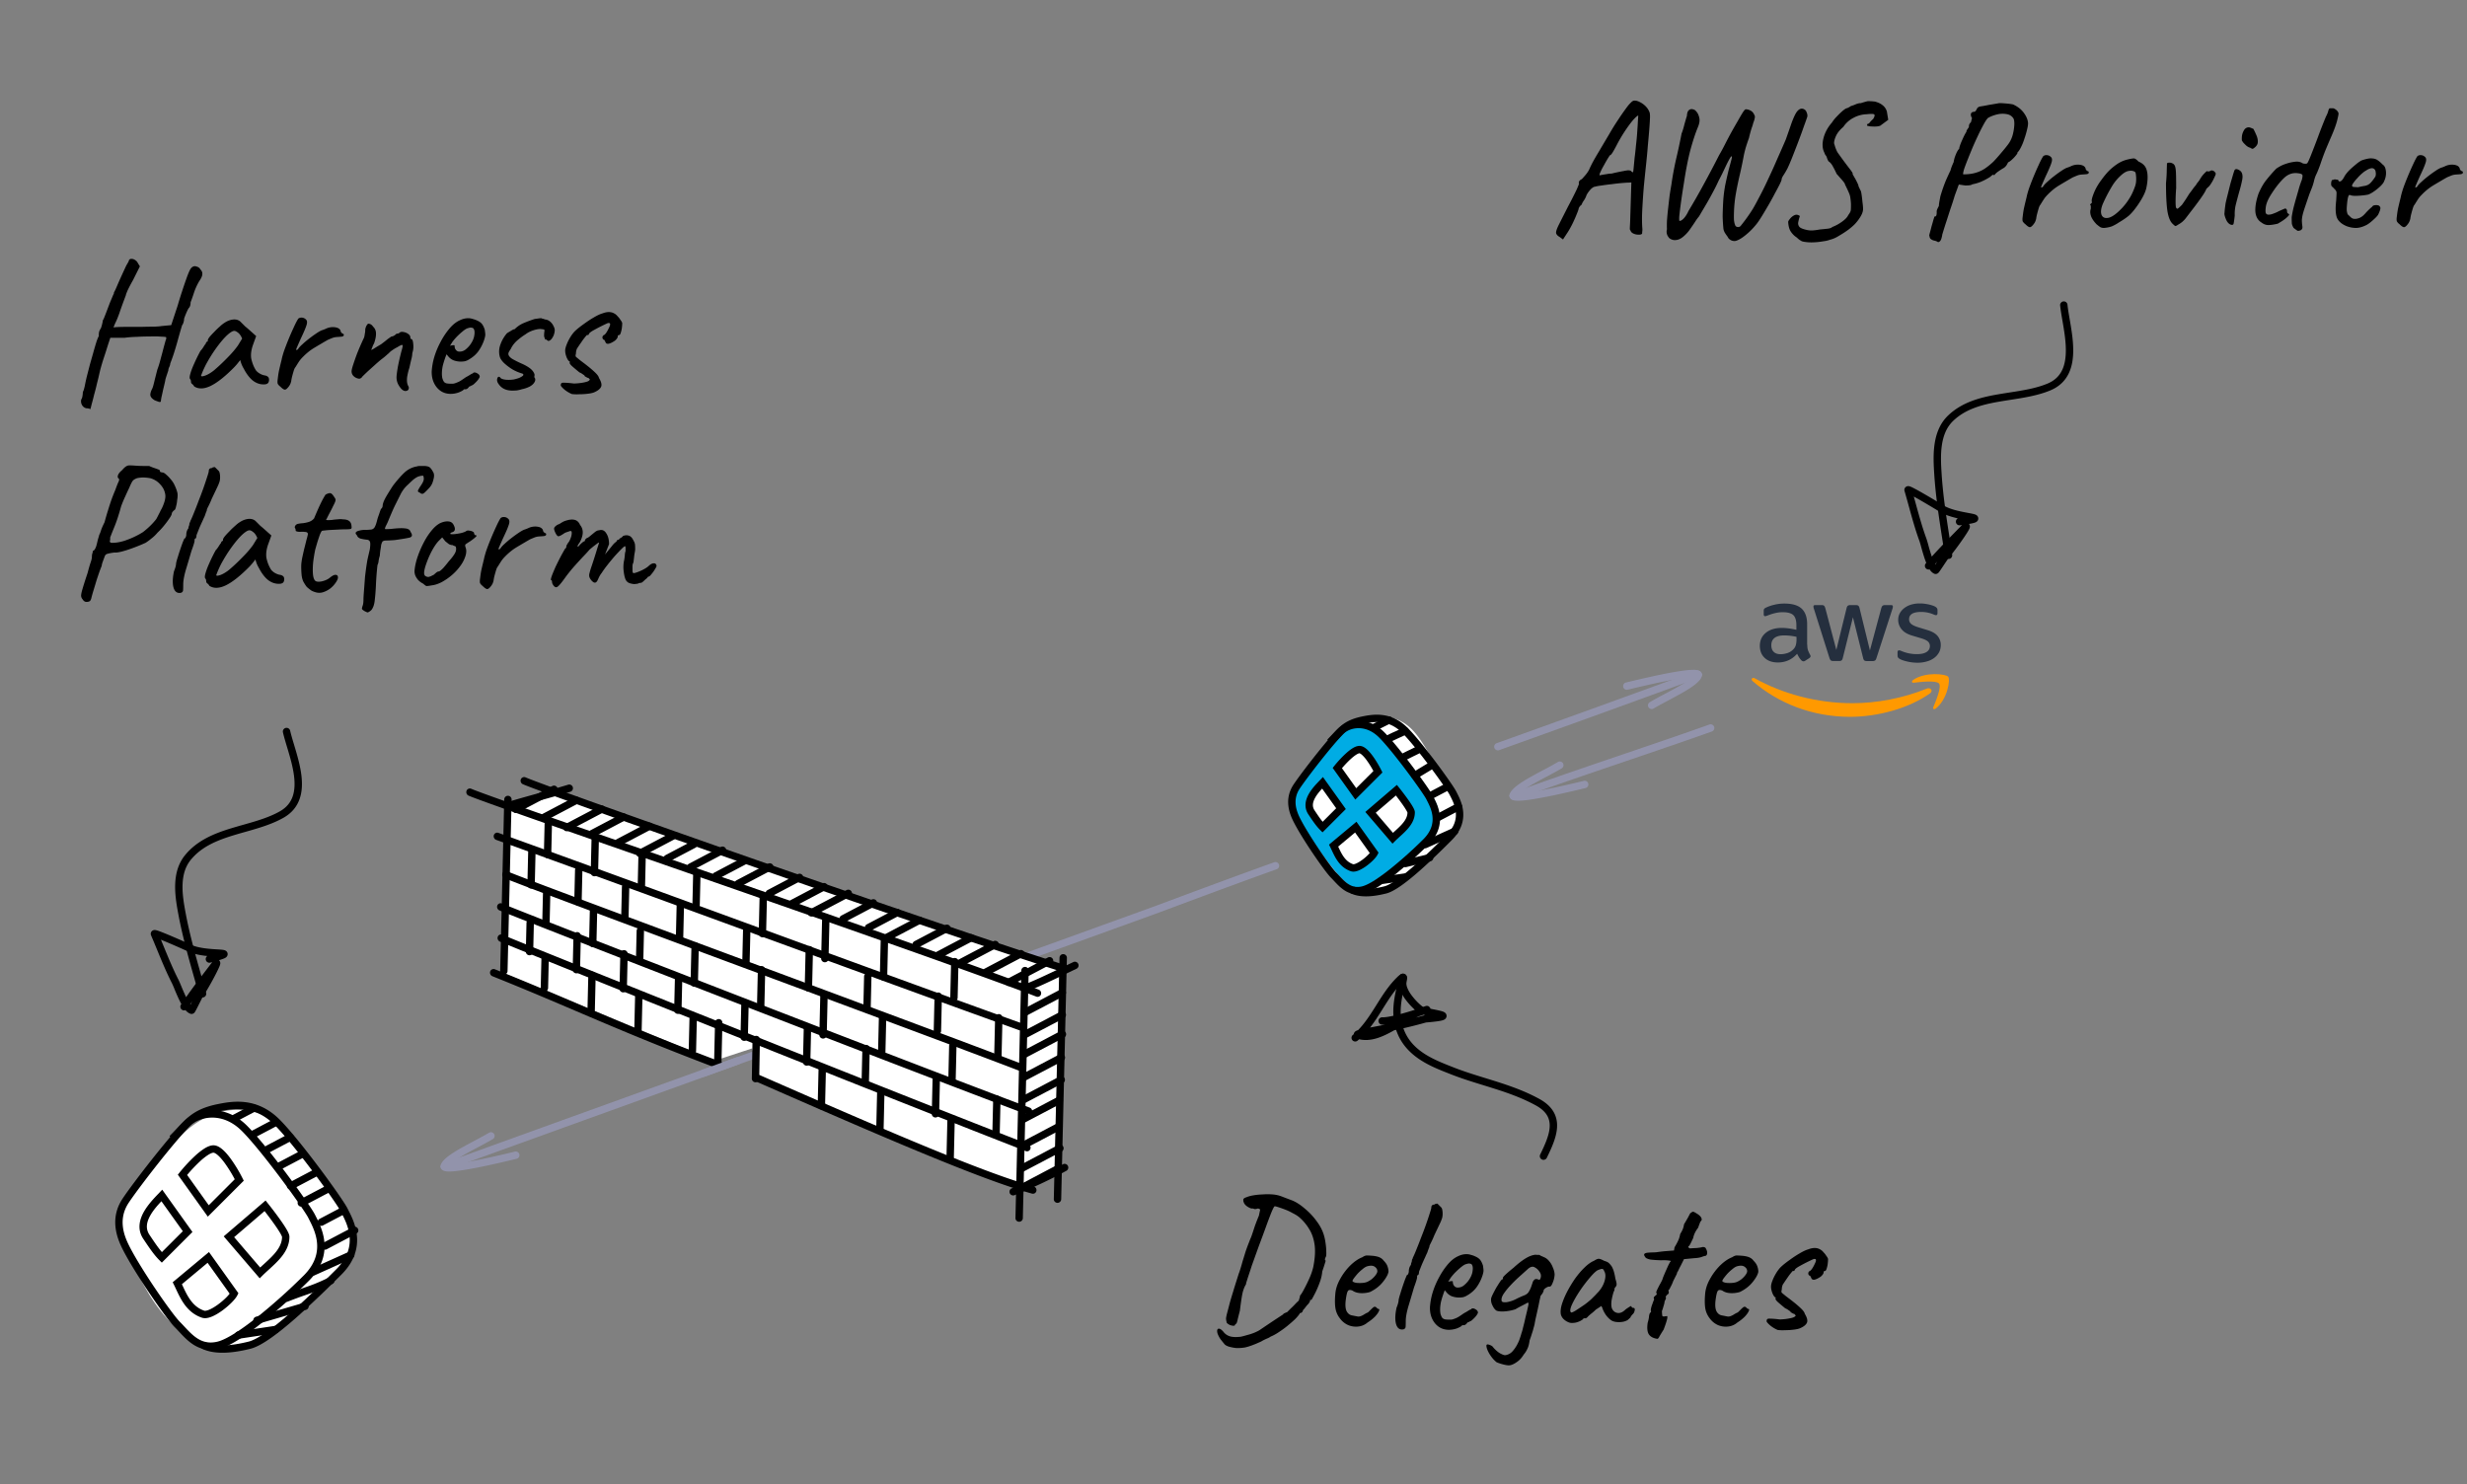<svg fill="none" height="201" width="334" xmlns="http://www.w3.org/2000/svg" xmlns:xlink="http://www.w3.org/1999/xlink"><rect width="100%" height="100%" fill="#808080" stroke="none"/><clipPath id="a"><path d="m0 0h27v15.54h-27z" transform="translate(237.008 81.612)"/></clipPath><path clip-rule="evenodd" d="m27.555 135.037a.5.5 0 0 1 -.616-.348 432.71 432.71 0 0 0 -.573-2.034c-.815-2.876-1.64-5.785-2.199-8.753-.223-1.186-.485-2.617-.453-4.035.032-1.424.359-2.883 1.354-4.095 1.64-1.999 3.946-2.922 6.252-3.627a82.48 82.48 0 0 1 1.647-.479c1.766-.501 3.458-.981 4.925-1.814.932-.529 1.459-1.227 1.733-2.022.28-.81.308-1.752.182-2.766-.126-1.013-.4-2.064-.697-3.08-.081-.28-.165-.559-.248-.834-.212-.708-.418-1.39-.555-1.988a.5.5 0 0 1 .975-.224c.13.564.32 1.196.528 1.89.084.282.172.574.26.876.3 1.027.593 2.14.73 3.236.136 1.095.12 2.206-.23 3.216-.353 1.026-1.04 1.916-2.184 2.566-1.582.898-3.436 1.423-5.226 1.93a71.66 71.66 0 0 0 -1.547.45c-2.276.695-4.331 1.549-5.772 3.305-.804.978-1.099 2.189-1.127 3.482-.03 1.299.21 2.632.436 3.828.55 2.919 1.359 5.775 2.173 8.647.194.684.388 1.37.58 2.057a.5.5 0 0 1 -.348.616z" fill="#000" fill-rule="evenodd"/><path clip-rule="evenodd" d="m24.64 136.722a.5.5 0 0 1 -.139-.694l.054-.08a11.906 11.906 0 0 1 -.373-.738 29.496 29.496 0 0 1 -.572-1.32 12.187 12.187 0 0 0 -.329-.761c-.745-1.452-1.388-3.014-2.016-4.538-.272-.659-.54-1.311-.814-1.944a.513.513 0 0 1 .132-.593c.145-.127.31-.129.343-.13h.002c.1-.002.198.022.252.036.133.034.312.095.509.168.401.149.948.374 1.512.614 1.13.48 2.359 1.032 2.703 1.192.536.248 1.24.393 1.956.482.542.068 1.06.1 1.495.127.137.008.267.016.386.025.225.016.459.036.617.078a.814.814 0 0 1 .168.065.533.533 0 0 1 .204.776.662.662 0 0 1 -.178.176 1.63 1.63 0 0 1 -.3.147 6.67 6.67 0 0 1 -.407.141l-.199.061a.514.514 0 0 1 .145.207.556.556 0 0 1 .03.272v.001c-.01.085-.039.171-.06.23-.09.254-.303.698-.554 1.186-.506.988-1.242 2.296-1.686 2.936l-.018.03a17.137 17.137 0 0 0 -.193.364l-.306.61c-.025.049-.05.097-.073.146-.133.264-.264.525-.366.72a6.11 6.11 0 0 1 -.137.248c-.018.03-.041.069-.067.103a.535.535 0 0 1 -.19.167.504.504 0 0 1 -.388.031c-.21-.068-.386-.2-.527-.337a2.513 2.513 0 0 1 -.149-.158.498.498 0 0 1 -.467-.046zm1.11-.752.043.058c.07-.134.146-.287.225-.444l-.269.386zm2.982-5.699-.25.068a.5.5 0 0 1 -.416-.893c-.109-.011-.219-.024-.33-.037-.747-.093-1.574-.254-2.252-.568-.335-.155-1.554-.703-2.674-1.179a53.11 53.11 0 0 0 -1.022-.423l.42 1.016c.62 1.506 1.238 3.004 1.963 4.417.093.182.217.482.352.809l.038.09a28.596 28.596 0 0 0 .635 1.443c.887-1.264 1.822-2.491 2.751-3.711l.756-.994zm235.147-54.595a.5.5 0 0 1 -.569-.42c-.104-.694-.213-1.39-.321-2.088-.459-2.954-.924-5.942-1.117-8.956-.078-1.205-.163-2.657.041-4.06.205-1.41.707-2.818 1.842-3.9 1.872-1.784 4.273-2.42 6.648-2.839.569-.1 1.134-.188 1.692-.275 1.815-.282 3.553-.553 5.109-1.2.99-.413 1.598-1.04 1.967-1.797.377-.77.519-1.701.517-2.724-.001-1.02-.146-2.096-.316-3.141-.047-.288-.097-.575-.145-.858-.125-.729-.246-1.43-.309-2.041a.5.5 0 1 1 .994-.104c.06.576.172 1.226.294 1.94.05.29.102.591.153.902.172 1.055.328 2.197.329 3.3.002 1.104-.149 2.205-.618 3.165-.477.975-1.267 1.775-2.481 2.28-1.68.7-3.583.995-5.422 1.28-.538.084-1.071.166-1.591.258-2.343.413-4.487 1.01-6.131 2.578-.916.874-1.356 2.04-1.542 3.32-.187 1.285-.111 2.638-.033 3.852.19 2.964.646 5.897 1.104 8.847.109.703.219 1.407.325 2.112a.5.5 0 0 1 -.42.57z" fill="#000" fill-rule="evenodd"/><path clip-rule="evenodd" d="m260.78 76.993a.5.5 0 0 1 -.053-.705l.064-.073a12.151 12.151 0 0 1 -.282-.778 30.437 30.437 0 0 1 -.387-1.314l-.019-.065a12.294 12.294 0 0 0 -.234-.797c-.563-1.53-1.011-3.16-1.449-4.749-.19-.687-.377-1.367-.571-2.029a.51.51 0 0 1 .203-.572.537.537 0 0 1 .356-.087h.002a.97.97 0 0 1 .246.066c.128.05.298.133.485.23.38.196.895.486 1.426.792a120.28 120.28 0 0 1 2.538 1.512c.501.312 1.182.542 1.882.717.531.133 1.041.228 1.469.308l.38.072c.221.043.451.091.602.153a.779.779 0 0 1 .16.085.555.555 0 0 1 .217.3.531.531 0 0 1 -.109.494.653.653 0 0 1 -.199.153c-.095.049-.21.083-.315.11a5.68 5.68 0 0 1 -.422.09l-.204.037c.069.076.103.16.119.222.033.133.004.245-.003.274l-.001.001a1.125 1.125 0 0 1 -.087.221c-.121.242-.386.656-.694 1.11-.623.919-1.513 2.128-2.031 2.71 0-.001 0-.001 0 0a64.464 64.464 0 0 0 -.636.933l-.09.136c-.164.246-.326.489-.451.67-.062.089-.12.17-.166.23a1.054 1.054 0 0 1 -.079.094.582.582 0 0 1 -.21.142.504.504 0 0 1 -.388-.016 1.392 1.392 0 0 1 -.482-.4 2.306 2.306 0 0 1 -.128-.174.501.501 0 0 1 -.459-.103zm1.193-.611.037.063.276-.414zm3.654-5.293-.256.037a.5.5 0 0 1 -.305-.937c-.106-.025-.214-.05-.322-.077-.731-.184-1.532-.444-2.167-.838-.313-.194-1.456-.887-2.51-1.496a54.235 54.235 0 0 0 -.963-.544l.293 1.06c.433 1.57.863 3.132 1.411 4.623a13.115 13.115 0 0 1 .277.94 28.273 28.273 0 0 0 .455 1.508c1.034-1.146 2.112-2.25 3.183-3.348l.871-.894a2.14 2.14 0 0 1 .033-.034z" fill="#000" fill-rule="evenodd"/><path d="m33.877 150.459c-6.428-1.237-10.689 4.233-14.24 9.019-4.963 4.108-3.866 6.586-3.491 7.407 2.41 5.278 5.537 14.621 14.017 15.746 5.016.666 14.163-6.866 17.01-12.332 2.287-4.39-3.625-10.311-4.838-12.366-2.812-4.765-4.433-6.7-8.458-7.474z" fill="#fff"/><path clip-rule="evenodd" d="m32.738 153.132c-2.681-2.681-5.773-1.906-6.981-.699-2.18 2.18-6.939 8.329-8.326 10.409-1.483 2.226-.654 4.418.031 5.79.8 1.6 2.253 3.92 3.654 5.99 1.41 2.083 2.724 3.846 3.243 4.365.194.194.407.421.616.645.158.168.313.335.46.485.362.374.73.719 1.129.998.776.543 1.677.845 2.912.536.617-.154 1.455-.575 2.443-1.206.977-.624 2.063-1.429 3.168-2.317a79.938 79.938 0 0 0 6.04-5.432c1.634-1.635 1.936-3.229 1.778-4.568-.144-1.228-.673-2.262-1.044-2.988l-.13-.255c-.136-.274-.585-.966-1.253-1.929-.66-.949-1.51-2.128-2.429-3.357-1.844-2.465-3.94-5.097-5.31-6.467zm-7.688-1.406c1.588-1.588 5.313-2.383 8.396.699 1.426 1.427 3.56 4.111 5.404 6.575a124.664 124.664 0 0 1 2.449 3.385c.657.946 1.151 1.702 1.327 2.053l.122.24c.369.717.984 1.914 1.15 3.333.192 1.631-.205 3.532-2.065 5.392a80.796 80.796 0 0 1 -6.12 5.504c-1.12.901-2.237 1.73-3.256 2.381-1.008.644-1.958 1.138-2.739 1.333-1.561.391-2.756-.007-3.728-.687-.475-.332-.894-.73-1.273-1.12-.182-.187-.343-.36-.498-.526-.19-.203-.37-.397-.567-.594-.6-.599-1.966-2.448-3.364-4.512-1.406-2.078-2.89-4.441-3.72-6.103-.712-1.424-1.775-4.082.031-6.792 1.41-2.113 6.21-8.319 8.45-10.561z" fill="#000" fill-rule="evenodd"/><path clip-rule="evenodd" d="m37.146 152.292c-2.69-2.689-5.535-2.201-7.45-1.818-1.682.336-2.654.831-3.456 1.473-.41.327-.784.7-1.195 1.133l-.362.385c-.31.329-.646.689-1.023 1.066l-.707-.707c.365-.366.684-.705.989-1.031l.378-.402c.419-.44.83-.854 1.295-1.225.945-.756 2.07-1.31 3.884-1.673 1.961-.392 5.279-.983 8.354 2.092 1.426 1.426 3.56 4.11 5.404 6.575a121.83 121.83 0 0 1 2.45 3.385c.656.945 1.15 1.701 1.326 2.052l.122.24c.37.718.984 1.914 1.15 3.333.193 1.631-.204 3.532-2.064 5.392-1.583 1.583-3.918 3.9-6.21 5.911-1.147 1.006-2.29 1.941-3.328 2.672-1.024.721-1.996 1.278-2.79 1.477-2.826.706-5.073.744-6.636-.038l.447-.894c1.232.616 3.18.653 5.946-.038.603-.151 1.447-.613 2.458-1.325.997-.702 2.11-1.612 3.243-2.605 2.265-1.987 4.58-4.284 6.162-5.867 1.635-1.635 1.937-3.228 1.78-4.568-.145-1.228-.674-2.262-1.045-2.988l-.13-.254c-.136-.274-.584-.967-1.253-1.93-.659-.948-1.51-2.128-2.429-3.356-1.844-2.466-3.94-5.098-5.31-6.467z" fill="#000" fill-rule="evenodd"/><path clip-rule="evenodd" d="m27.634 155.535c.39-.247.836-.46 1.264-.46.47 0 .903.281 1.248.582.364.318.725.743 1.059 1.193a19.58 19.58 0 0 1 1.635 2.696l.161.322-4.866 4.866-4.058-5.681.237-.295a21.395 21.395 0 0 1 2.079-2.24 9.17 9.17 0 0 1 1.241-.983zm-2.3 3.556 2.929 4.101 3.519-3.519a18.399 18.399 0 0 0 -1.381-2.228c-.313-.423-.625-.784-.912-1.034-.306-.267-.502-.336-.59-.336-.132 0-.373.079-.729.305a8.16 8.16 0 0 0 -1.1.874 20.321 20.321 0 0 0 -1.737 1.837zm-3.371 1.991 4.093 5.731-4.148 4.148-.353-.354c-.734-.733-1.402-1.735-2.137-2.837l-.023-.035c-.85-1.276-.512-2.604.09-3.669.544-.959 1.357-1.809 1.904-2.381l.157-.163zm-1.607 3.477c-.519.916-.676 1.801-.129 2.622.63.943 1.16 1.736 1.694 2.353l2.83-2.829-2.898-4.056c-.508.538-1.092 1.194-1.497 1.91zm15.6-2.011.322.404c.47.588 1.177 1.505 1.767 2.35.295.421.566.832.766 1.179.1.173.187.339.25.487.057.132.123.311.123.49 0 1.228-.617 2.217-1.35 3.041-.367.413-.776.799-1.171 1.161l-.26.237c-.306.279-.595.542-.86.807l-.382.382-4.871-5.682 5.665-4.856zm-4.256 4.964 3.524 4.111c.17-.159.343-.317.516-.474l.247-.226c.391-.359.768-.716 1.1-1.089.661-.743 1.091-1.497 1.097-2.359-.002-.005-.01-.04-.042-.113a3.83 3.83 0 0 0 -.197-.382c-.179-.31-.431-.694-.72-1.105a46.937 46.937 0 0 0 -1.407-1.893zm-3.407 2.013 3.983 5.576-.135.269c-.153.308-.455.667-.795 1.009-.352.353-.782.723-1.23 1.052-.448.326-.93.623-1.383.815-.426.181-.941.321-1.391.171-1.187-.396-1.966-1.187-2.53-2.032-.402-.604-.717-1.275-.984-1.846a23.81 23.81 0 0 0 -.27-.567l-.177-.354zm-3.667 4.358.14.298c.257.55.52 1.113.879 1.65.485.728 1.104 1.334 2.013 1.637.081.027.297.022.684-.142.36-.153.773-.403 1.183-.703a9.633 9.633 0 0 0 1.112-.949 5.3 5.3 0 0 0 .454-.511l-2.986-4.18-3.48 2.9zm17.211-1.41a.5.5 0 0 1 .25-.661l5.203-2.342a.5.5 0 0 1 .41.912l-5.202 2.342a.5.5 0 0 1 -.661-.251zm1.716-3.528a.5.5 0 0 1 .21-.675l4-2.107a.5.5 0 1 1 .465.884l-4 2.108a.5.5 0 0 1 -.675-.21zm-.5-3.231a.5.5 0 0 1 .21-.675l3-1.581a.5.5 0 1 1 .465.885l-3 1.58a.5.5 0 0 1 -.675-.209zm-5.703-7.574a.5.5 0 0 1 .21-.675l3-1.581a.5.5 0 0 1 .466.885l-3 1.581a.5.5 0 0 1 -.675-.21zm1.558 2.675a.5.5 0 0 1 .21-.676l3.442-1.813a.5.5 0 1 1 .466.884l-3.443 1.814a.5.5 0 0 1 -.675-.209zm1.443 2.298a.5.5 0 0 1 .209-.676l3.5-1.844a.5.5 0 0 1 .466.885l-3.5 1.844a.5.5 0 0 1 -.675-.209zm-9.001-11.49a.5.5 0 0 1 .21-.676l2.563-1.35a.5.5 0 1 1 .466.885l-2.563 1.35a.5.5 0 0 1 -.675-.209zm2.564 2.144a.5.5 0 0 1 .209-.675l2.937-1.547a.5.5 0 1 1 .466.884l-2.937 1.548a.5.5 0 0 1 -.675-.21zm1.936 2.038a.5.5 0 0 1 .21-.676l3-1.58a.5.5 0 1 1 .466.885l-3 1.58a.5.5 0 0 1 -.676-.209zm-4.052 25.037a.5.5 0 0 1 .42-.568l5-.75a.5.5 0 1 1 .15.988l-5 .751a.5.5 0 0 1 -.57-.421zm2.515-1.934a.5.5 0 0 1 .34-.62l6.5-1.895a.5.5 0 0 1 .28.96l-6.5 1.895a.5.5 0 0 1 -.62-.34zm4.016-2.954a.5.5 0 0 1 .278-.65c.938-.375 1.7-.642 2.394-.885.239-.084.47-.165.696-.246a23.602 23.602 0 0 0 2.87-1.224.5.5 0 1 1 .452.892 24.406 24.406 0 0 1 -2.984 1.273l-.718.254a53.48 53.48 0 0 0 -2.338.864.5.5 0 0 1 -.65-.278z" fill="#000" fill-rule="evenodd"/><path d="m187.74 97.01c-4.549-.923-7.549 3.077-10.049 6.577-3.5 3-2.719 4.819-2.451 5.422 1.717 3.875 3.951 10.733 9.951 11.578 3.549.5 10-5 12-9 1.607-3.213-2.589-7.568-3.451-9.078-2-3.5-3.152-4.922-6-5.5z" fill="#fff"/><g clip-rule="evenodd" fill-rule="evenodd"><path d="m182.191 98.087c.924-.924 3.735-.265 5 1 2 2 7.5 9 7.5 10.5s-.732 3.233-2.5 5c-2 2-6.5 5-7.5 5.5s-2 .5-5-3.5-5.5-8-5-9c.4-.8 4.5-6.5 7.5-9.5zm-1.195 5.5 2.5 3.5 3-3c-.5-1-1.7-3-2.5-3s-2.333 1.667-3 2.5zm4.5 6 3.5-3c.667.834 2 2.6 2 3 .001 1.206-.969 2.089-1.868 2.908-.22.2-.435.396-.631.592zm.5 5.5-2.5-3.5-2.999 2.5c.068.138.137.285.208.437.448.957.998 2.132 2.292 2.563.758.253 2.666-1.333 2.999-2zm-4.5-6-2.5-3.5a5.682 5.682 0 0 1 -.111.117c-.828.866-2.344 2.45-1.388 3.883v.001c.538.807 1 1.499 1.499 1.999z" fill="#00ace4"/><path d="m192.491 114.563a.5.5 0 0 1 .251-.661l4-1.801a.5.5 0 0 1 .41.912l-4 1.801a.5.5 0 0 1 -.661-.251zm1.621-3.57a.5.5 0 0 1 .209-.676l2.893-1.523a.5.5 0 1 1 .466.884l-2.893 1.524a.5.5 0 0 1 -.675-.209zm-.931-3.004a.5.5 0 0 1 .209-.676l2.324-1.224a.5.5 0 1 1 .466.885l-2.324 1.224a.5.5 0 0 1 -.675-.209zm-5.574-7.773a.5.5 0 0 1 .214-.665 13.28 13.28 0 0 1 1.129-.534l1.081-.511a.5.5 0 0 1 .447.894c-.509.269-.819.401-1.118.529l-1.092.516a.5.5 0 0 1 -.661-.229zm2.003 2.505a.5.5 0 0 1 .211-.671c.586-.308.855-.435 1.121-.559l1.079-.539a.5.5 0 0 1 .457.889c-.572.301-.838.427-1.1.55l-1.1.549a.499.499 0 0 1 -.668-.219zm1.517 2.531a.5.5 0 0 1 .168-.687l2.191-1.326a.5.5 0 0 1 .518.856l-2.191 1.326a.5.5 0 0 1 -.686-.169zm-5.52-6.536a.5.5 0 0 1 .224-.67l2-1a.5.5 0 0 1 .447.894l-2 1a.5.5 0 0 1 -.671-.224zm1.144 20.535a.5.5 0 0 1 .424-.566l3.032-.433a.5.5 0 1 1 .142.99l-3.032.433a.5.5 0 0 1 -.566-.424zm3.043-2.209a.5.5 0 0 1 .353-.607c.465-.126.907-.226 1.337-.32l1.954-.468a.5.5 0 0 1 .254.967c-.593.17-1.143.292-1.677.408l-.102.023-.206.045-1.312.314a.5.5 0 0 1 -.601-.362z" fill="#000"/><path d="m186.701 99.847c-1.861-1.862-3.983-1.31-4.793-.5-1.55 1.55-4.949 5.94-5.938 7.423-1.015 1.523-.455 3.026.031 3.999l-.444.222.445-.222c.568 1.137 1.602 2.789 2.604 4.269 1.01 1.492 1.942 2.742 2.302 3.101.139.139.296.307.448.47.113.12.223.238.323.34.257.265.513.505.787.697.527.369 1.131.571 1.967.362.418-.105 1.002-.395 1.706-.845a26.433 26.433 0 0 0 2.253-1.648 57.037 57.037 0 0 0 4.309-3.876c1.137-1.137 1.34-2.233 1.232-3.15-.1-.851-.467-1.568-.733-2.088l-.093-.184c-.092-.185-.406-.672-.886-1.363a88.52 88.52 0 0 0 -1.735-2.397c-1.319-1.764-2.813-3.639-3.785-4.61zm-5.5-1.208c1.19-1.19 3.945-1.762 6.207.5 1.028 1.029 2.56 2.957 3.879 4.719a90.176 90.176 0 0 1 1.755 2.425c.468.674.828 1.224.959 1.486l.087.17c.263.512.715 1.39.838 2.433.142 1.208-.156 2.612-1.518 3.974a57.898 57.898 0 0 1 -4.389 3.948 27.748 27.748 0 0 1 -2.342 1.712c-.724.463-1.42.827-2.001.972-1.164.291-2.061-.007-2.783-.513a6.539 6.539 0 0 1 -.932-.819c-.135-.139-.25-.263-.361-.381a17.213 17.213 0 0 0 -.399-.419c-.44-.44-1.426-1.774-2.423-3.248-1.007-1.487-2.072-3.184-2.671-4.381l.447-.224-.447.224c-.513-1.027-1.307-2.994.031-5.001 1.011-1.517 4.451-5.965 6.063-7.577z" fill="#000"/><path d="m189.853 99.245c-1.868-1.869-3.836-1.534-5.201-1.261-1.184.237-1.857.582-2.41 1.025a8.63 8.63 0 0 0 -.841.797l-.256.273c-.222.237-.465.496-.737.768l-.707-.707c.259-.26.485-.5.702-.732.092-.098.182-.195.273-.29a9.41 9.41 0 0 1 .941-.89c.697-.557 1.523-.962 2.839-1.225 1.41-.282 3.85-.72 6.105 1.535 1.028 1.028 2.56 2.956 3.879 4.719a88.603 88.603 0 0 1 1.755 2.425c.468.674.828 1.224.959 1.486l.086.169c.264.512.716 1.391.838 2.434.143 1.208-.155 2.612-1.518 3.974-1.131 1.132-2.805 2.793-4.449 4.235-.821.721-1.643 1.393-2.392 1.92-.734.517-1.448.93-2.043 1.078-2.03.508-3.679.546-4.845-.037l.447-.895c.834.417 2.185.455 4.155-.038.404-.101.99-.418 1.711-.926.708-.498 1.499-1.145 2.308-1.854 1.616-1.418 3.269-3.058 4.401-4.19 1.138-1.137 1.34-2.234 1.232-3.15-.1-.851-.466-1.569-.732-2.089a16.4 16.4 0 0 1 -.093-.184c-.093-.185-.407-.671-.887-1.362a86.74 86.74 0 0 0 -1.734-2.397c-1.32-1.764-2.814-3.639-3.786-4.61z" fill="#000"/><path d="m183.074 101.344c.284-.18.631-.351.98-.351.391 0 .734.231.987.452.271.236.536.55.778.876.484.655.924 1.431 1.183 1.949l.161.322-3.672 3.672-3.063-4.288.236-.295c.344-.431.912-1.076 1.502-1.618.294-.271.606-.527.908-.719zm-1.389 2.671 1.933 2.707 2.324-2.323a12.792 12.792 0 0 0 -.927-1.483 4.616 4.616 0 0 0 -.632-.718 1.24 1.24 0 0 0 -.24-.172c-.061-.031-.089-.033-.089-.033-.051 0-.195.037-.444.196-.232.147-.495.36-.767.61-.425.39-.842.844-1.158 1.216zm-2.576 1.195 3.098 4.337-3.153 3.153-.353-.353c-.535-.535-1.02-1.262-1.541-2.044l-.022-.032c-.651-.978-.384-1.991.059-2.774.398-.703.993-1.324 1.383-1.731l.112-.117zm-1.041 2.78c-.359.633-.446 1.203-.098 1.726.413.619.761 1.138 1.102 1.552l1.829-1.829-1.901-2.662c-.329.356-.681.768-.932 1.213zm11.054-1.713.323.404c.337.422.844 1.081 1.269 1.688.212.303.409.601.555.854.072.126.138.25.186.364.042.096.099.248.099.406 0 .929-.468 1.67-1.001 2.27a11.99 11.99 0 0 1 -.848.841l-.188.171c-.218.199-.422.385-.609.572l-.382.382-3.677-4.29zm-2.863 3.77 2.332 2.72.263-.24.175-.16c.279-.256.545-.508.777-.769.457-.514.737-1.014.748-1.572a2.467 2.467 0 0 0 -.152-.303 10.805 10.805 0 0 0 -.507-.781c-.291-.415-.625-.86-.911-1.23zm-2.611 1.217 2.988 4.184-.134.269c-.121.241-.35.511-.596.758-.257.258-.57.528-.897.767a5.315 5.315 0 0 1 -1.017.599c-.311.132-.721.251-1.096.127-.888-.297-1.469-.889-1.883-1.51-.294-.442-.527-.938-.719-1.349-.067-.143-.129-.276-.187-.392l-.177-.354zm-2.474 3.364.058.123c.182.39.364.778.613 1.152.336.504.756.912 1.367 1.116l-.001-.001s.028.007.096-.004c.074-.012.172-.041.294-.093.243-.104.529-.276.818-.487a6.74 6.74 0 0 0 .778-.664c.101-.101.183-.192.248-.27l-1.984-2.778z" fill="#000"/><path d="m230.3 91.124a.5.5 0 0 1 -.295.643c-7.643 2.826-19.38 7.058-27.05 9.806a.5.5 0 0 1 -.338-.941c7.67-2.748 19.403-6.978 27.041-9.803a.5.5 0 0 1 .642.295z" fill="#9293ab"/><path d="m219.762 93.013a.5.5 0 0 1 .373-.601l.315-.076c.823-.198 2.831-.68 4.782-1.07 1.143-.23 2.282-.43 3.159-.52.435-.046.83-.068 1.136-.046.151.01.311.033.452.085.128.046.353.158.447.418l.055.153-.046.157a1.755 1.755 0 0 1 -.384.65 4.55 4.55 0 0 1 -.613.56c-.466.362-1.064.733-1.703 1.097-.588.336-1.226.676-1.844 1.005l-.164.087c-.672.358-1.314.702-1.855 1.024a.5.5 0 0 1 -.511-.86 49.672 49.672 0 0 1 2.057-1.132 70.04 70.04 0 0 0 1.821-.992c.627-.358 1.177-.701 1.586-1.019.107-.084.202-.163.285-.239-.174.006-.38.021-.615.046-.83.086-1.931.279-3.067.506-1.928.386-3.908.862-4.739 1.061l-.326.078a.5.5 0 0 1 -.601-.373zm-15.269 14.976a.5.5 0 0 1 .296-.642c4.282-1.584 9.747-3.442 15.067-5.251 4.156-1.413 8.224-2.796 11.571-3.995a.5.5 0 1 1 .337.942c-3.389 1.213-7.465 2.599-11.62 4.011-5.296 1.801-10.72 3.644-15.009 5.231a.5.5 0 0 1 -.642-.296z" fill="#9293ab"/><path d="m215.032 106.101a.5.5 0 0 1 -.373.601l-.315.075c-.823.198-2.831.681-4.782 1.071-1.143.228-2.282.428-3.159.52-.435.045-.83.067-1.137.045-.15-.01-.31-.033-.452-.085-.127-.046-.353-.157-.446-.418l-.055-.153.046-.156c.071-.245.219-.462.384-.65.169-.192.379-.379.613-.56.465-.362 1.064-.733 1.703-1.098a71.702 71.702 0 0 1 2.007-1.092 47.059 47.059 0 0 0 1.856-1.024.5.5 0 0 1 .511.86c-.565.336-1.227.69-1.896 1.047l-.162.086a70.71 70.71 0 0 0 -1.82.991c-.627.358-1.177.701-1.586 1.019a4.69 4.69 0 0 0 -.285.239c.174-.006.38-.021.615-.046.829-.086 1.931-.279 3.067-.506 1.927-.385 3.907-.861 4.739-1.061l.326-.078a.5.5 0 0 1 .601.373zm-144.717 50.199a.5.5 0 0 1 -.373.601l-.315.075c-.823.198-2.83.681-4.781 1.071-1.143.229-2.282.429-3.16.52-.435.046-.83.067-1.136.046a1.73 1.73 0 0 1 -.452-.085c-.128-.047-.353-.158-.447-.419l-.055-.153.046-.156a1.76 1.76 0 0 1 .384-.65c.17-.192.38-.379.613-.56.466-.362 1.065-.733 1.703-1.098.589-.336 1.226-.675 1.845-1.005l.163-.086a49.695 49.695 0 0 0 1.856-1.024.5.5 0 1 1 .51.86c-.565.335-1.226.689-1.896 1.046l-.161.086c-.621.331-1.246.663-1.821.992-.627.358-1.176.701-1.586 1.018a4.845 4.845 0 0 0 -.284.239 9.34 9.34 0 0 0 .614-.045c.83-.087 1.932-.279 3.068-.507 1.927-.385 3.907-.861 4.738-1.061l.326-.078a.5.5 0 0 1 .601.373z" fill="#9293ab"/><path d="m60.104 158.012a.5.5 0 0 1 .296-.643c2.389-.883 93.781-33.859 96.196-34.76 5.303-1.977 10.644-3.969 15.917-5.858a.5.5 0 0 1 .337.942c-5.266 1.886-10.597 3.874-15.897 5.851-2.416.901-93.812 33.878-96.206 34.763a.5.5 0 0 1 -.643-.295z" fill="#9293ab"/></g><path d="m68.178 131.767.529-22.359 5.65-2.448 69.117 24.437-.651 27.519-4.351 2.048-35.782-15.044-.854-3.971-5.115 1.679z" fill="#fff"/><path clip-rule="evenodd" d="m72.026 114.579a.5.5 0 0 1 .488.512l-.112 4.73a.5.5 0 0 1 -1-.024l.112-4.73a.5.5 0 0 1 .512-.488zm6.337 2.731a.5.5 0 0 1 .488.512l-.102 4.3a.5.5 0 0 1 -1-.024l.102-4.3a.5.5 0 0 1 .512-.488zm6.347 2.302a.499.499 0 0 1 .488.511l-.102 4.3a.5.5 0 1 1 -1-.024l.102-4.299a.5.5 0 0 1 .512-.488zm7.413 2.326a.5.5 0 0 1 .488.512l-.109 4.592a.5.5 0 0 1 -1-.023l.11-4.593a.5.5 0 0 1 .511-.488zm-20.33 2.536a.5.5 0 0 1 .487.512l-.091 3.871a.5.5 0 0 1 -1-.024l.091-3.871a.5.5 0 0 1 .512-.488zm29.322.694a.5.5 0 0 1 .488.512l-.112 4.731a.5.5 0 1 1 -1-.024l.112-4.731a.5.5 0 0 1 .512-.488zm-22.962 1.035a.499.499 0 0 1 .487.511l-.108 4.588a.5.5 0 0 1 -1-.023l.109-4.588a.5.5 0 0 1 .511-.488zm31.428 1.891a.5.5 0 0 1 .488.512l-.122 5.161a.5.5 0 0 1 -1-.023l.122-5.162a.5.5 0 0 1 .512-.488zm-25.085.554a.5.5 0 0 1 .488.512l-.112 4.723a.5.5 0 0 1 -1-.024l.112-4.723a.5.5 0 0 1 .512-.488zm33.001 3.076a.501.501 0 0 1 .488.512l-.098 4.149a.501.501 0 0 1 -1-.024l.098-4.149a.501.501 0 0 1 .512-.488zm-25.608.104a.5.5 0 0 1 .488.511l-.105 4.453a.5.5 0 0 1 -1-.024l.105-4.452a.5.5 0 0 1 .512-.488zm35.147 2.552a.501.501 0 0 1 .488.512l-.112 4.73a.501.501 0 0 1 -1-.024l.112-4.73a.501.501 0 0 1 .512-.488zm-26.165 1.102a.5.5 0 0 1 .488.512l-.105 4.453a.5.5 0 0 1 -1-.023l.105-4.454a.5.5 0 0 1 .512-.488zm34.364 1.826a.501.501 0 0 1 .488.512l-.129 5.437a.5.5 0 1 1 -.999-.024l.128-5.437a.501.501 0 0 1 .512-.488zm-25.905 1.386a.499.499 0 0 1 .488.511l-.109 4.598a.499.499 0 1 1 -.999-.023l.108-4.598a.5.5 0 0 1 .512-.488zm7.936 2.78a.499.499 0 0 1 .488.511l-.112 4.719a.499.499 0 1 1 -.999-.024l.111-4.718a.5.5 0 0 1 .512-.488zm9.508 3.955a.499.499 0 0 1 .488.511l-.115 4.861a.5.5 0 1 1 -.999-.024l.115-4.86a.499.499 0 0 1 .511-.488zm8.2 2.906a.5.5 0 0 1 .488.512l-.112 4.729a.5.5 0 0 1 -1-.023l.112-4.73a.5.5 0 0 1 .512-.488zm-60.724-37.574a.5.5 0 0 1 .489.512l-.106 4.445a.5.5 0 0 1 -1-.024l.106-4.445a.5.5 0 0 1 .511-.488zm6.347 2.301a.5.5 0 0 1 .488.512l-.108 4.589a.5.5 0 1 1 -1-.024l.109-4.589a.5.5 0 0 1 .511-.488zm6.344 2.447a.499.499 0 0 1 .488.511l-.099 4.155a.5.5 0 0 1 -1-.024l.1-4.154a.5.5 0 0 1 .51-.488zm7.41 2.47a.5.5 0 0 1 .488.512l-.095 4.01a.5.5 0 0 1 -1-.023l.095-4.011a.5.5 0 0 1 .511-.488zm8.999 2.939a.501.501 0 0 1 .488.512l-.119 5.018a.501.501 0 0 1 -1-.024l.119-5.018a.5.5 0 0 1 .512-.488zm-29.33-.407a.5.5 0 0 1 .488.512l-.095 4.009a.5.5 0 0 1 -1-.024l.095-4.009a.5.5 0 0 1 .512-.488zm6.354 2.011a.499.499 0 0 1 .488.511l-.112 4.73a.5.5 0 0 1 -1-.024l.112-4.729a.5.5 0 0 1 .512-.488zm31.435 1.609a.5.5 0 0 1 .488.512l-.122 5.161a.5.5 0 0 1 -1-.024l.122-5.161a.5.5 0 0 1 .512-.488zm-25.106 1.414a.5.5 0 0 1 .488.512l-.095 4.014a.5.5 0 0 1 -1-.023l.096-4.015a.5.5 0 0 1 .511-.488zm33.042 1.35a.5.5 0 0 1 .488.512l-.116 4.88a.499.499 0 1 1 -.999-.023l.115-4.881a.5.5 0 0 1 .512-.488zm-25.622.684a.5.5 0 0 1 .488.512l-.118 5.024a.499.499 0 1 1 -1-.023l.119-5.025a.5.5 0 0 1 .511-.488zm35.157 2.13a.499.499 0 0 1 .488.511l-.115 4.875a.5.5 0 0 1 -1-.023l.116-4.875a.499.499 0 0 1 .511-.488zm-55.467-.452a.499.499 0 0 1 .488.511l-.095 4.015a.5.5 0 1 1 -1-.024l.095-4.014a.5.5 0 0 1 .512-.488zm29.303 1.547a.5.5 0 0 1 .488.511l-.122 5.16a.501.501 0 0 1 -1-.024l.122-5.159a.5.5 0 0 1 .512-.488zm-22.956.747a.5.5 0 0 1 .488.512l-.112 4.729a.5.5 0 0 1 -1-.023l.112-4.73a.5.5 0 0 1 .512-.488zm31.411 2.616a.5.5 0 0 1 .488.512l-.129 5.438a.5.5 0 1 1 -.999-.024l.128-5.438a.501.501 0 0 1 .512-.488zm-25.075.115a.5.5 0 0 1 .489.512l-.112 4.73a.5.5 0 0 1 -1-.024l.112-4.73a.5.5 0 0 1 .511-.488zm33.005 2.932a.501.501 0 0 1 .488.512l-.112 4.73a.501.501 0 0 1 -1-.024l.112-4.73a.501.501 0 0 1 .512-.488zm-25.645.254a.5.5 0 0 1 .488.512l-.102 4.299a.5.5 0 0 1 -1-.023l.102-4.3a.5.5 0 0 1 .512-.488zm35.155 3.639a.501.501 0 0 1 .488.512l-.107 4.504a.501.501 0 0 1 -1-.024l.107-4.504a.5.5 0 0 1 .512-.488zm-17.677 3.096a.501.501 0 0 1 .488.512l-.119 5.018a.5.5 0 0 1 -1-.023l.119-5.019a.5.5 0 0 1 .512-.488zm7.922 3.331a.498.498 0 0 1 .488.511l-.111 4.73a.5.5 0 0 1 -1-.024l.112-4.729a.499.499 0 0 1 .511-.488zm9.515 3.681a.5.5 0 0 1 .488.512l-.121 5.145a.501.501 0 0 1 -1-.024l.122-5.145a.5.5 0 0 1 .511-.488zm10.014-20.297a.501.501 0 0 1 .488.512l-.794 33.538a.501.501 0 0 1 -1-.024l.794-33.538a.5.5 0 0 1 .512-.488zm-70.007-23.168a.5.5 0 0 1 .488.512l-.55 23.218a.5.5 0 0 1 -1-.023l.55-23.219a.5.5 0 0 1 .512-.488z" fill="#000" fill-rule="evenodd"/><path clip-rule="evenodd" d="m140.314 161.259a.478.478 0 0 1 -.596.356c-6.926-1.896-20.598-7.833-37.183-15.1a.52.52 0 0 1 -.276-.664.479.479 0 0 1 .643-.262c16.627 7.286 30.209 13.18 37.045 15.051.266.073.43.35.367.619zm4.105-29.997a.478.478 0 0 1 -.611.329c-17.506-5.576-69.294-23.802-73.012-25.405a.522.522 0 0 1 -.28-.663.48.48 0 0 1 .641-.266c3.667 1.581 55.412 19.794 72.92 25.371a.523.523 0 0 1 .342.634zm-3.488 3.388a.48.48 0 0 1 -.63.291c-7.523-2.9-25.799-9.299-42.668-15.176l-7.5-2.611c-13.71-4.772-25.101-8.738-26.687-9.421a.522.522 0 0 1 -.28-.663.478.478 0 0 1 .641-.266c1.55.668 12.899 4.619 26.629 9.398 2.436.848 4.947 1.722 7.49 2.609 16.861 5.873 35.157 12.279 42.7 15.187a.522.522 0 0 1 .305.652zm-43.016 9.776a.48.48 0 0 1 -.628.296c-8.389-3.168-13.928-5.531-19.378-7.857-3.534-1.507-7.03-2.999-11.242-4.684a.521.521 0 0 1 -.297-.655.479.479 0 0 1 .634-.283c4.26 1.704 7.766 3.2 11.3 4.708 5.426 2.315 10.918 4.659 19.302 7.825a.523.523 0 0 1 .31.65z" fill="#000" fill-rule="evenodd"/><path clip-rule="evenodd" d="m143.957 129.189a.5.5 0 0 1 .488.511l-.774 32.678a.499.499 0 1 1 -.999-.023l.773-32.678a.5.5 0 0 1 .512-.488z" fill="#000" fill-rule="evenodd"/><path clip-rule="evenodd" d="m145.977 130.502a.5.5 0 0 1 -.237.667l-1.483.708c-2.133 1.021-3.626 1.736-5.41 2.45a.5.5 0 0 1 -.372-.929c1.751-.7 3.211-1.399 5.341-2.418.463-.222.958-.459 1.495-.714a.5.5 0 0 1 .666.236zm-1.406 27.344a.5.5 0 0 1 -.197.679c-2.286 1.258-4.621 2.327-7.013 3.302a.5.5 0 0 1 -.378-.926c2.367-.965 4.665-2.017 6.909-3.252a.5.5 0 0 1 .679.197zm-67.022-51.266a.5.5 0 0 1 -.333.624c-1.386.423-2.782.811-4.172 1.197l-.054.015c-1.374.382-2.742.762-4.1 1.174a.5.5 0 0 1 -.29-.957c1.37-.416 2.747-.798 4.118-1.179l.058-.016c1.392-.387 2.776-.772 4.148-1.19a.5.5 0 0 1 .624.332zm24.842 33.671a.5.5 0 0 1 .491.509l-.093 5.291a.5.5 0 0 1 -1-.018l.093-5.291a.5.5 0 0 1 .509-.491zm-5.074-2.272a.5.5 0 0 0 -.512.488l-.135 5.721a.499.499 0 1 0 1 .023l.135-5.72a.5.5 0 0 0 -.488-.512z" fill="#000" fill-rule="evenodd"/><path clip-rule="evenodd" d="m100.362 143.453a.5.5 0 0 1 -.3.64l-4.65 1.686a.5.5 0 0 1 -.341-.94l4.65-1.686a.5.5 0 0 1 .641.3z" fill="#9293ab" fill-rule="evenodd"/><path clip-rule="evenodd" d="m138.602 139.185a.478.478 0 0 1 -.623.305c-10.24-3.685-22.824-8.285-35.404-12.885l-.282-.103c-12.487-4.565-24.955-9.124-35.11-12.78a.521.521 0 0 1 -.32-.644.478.478 0 0 1 .624-.305c10.157 3.656 22.627 8.215 35.113 12.781l.283.103c12.582 4.6 25.163 9.2 35.399 12.883a.522.522 0 0 1 .32.645zm.294 5.61a.48.48 0 0 1 -.63.292c-7.299-2.804-23.112-8.677-37.882-14.162-15.67-5.82-30.165-11.203-32.072-12.023a.521.521 0 0 1 -.28-.662.478.478 0 0 1 .64-.266c1.893.813 16.296 6.162 31.907 11.959 14.79 5.493 30.665 11.388 38.011 14.21.259.1.395.391.306.652zm.825 5.824a.478.478 0 0 1 -.626.298c-15.14-5.646-67.754-26.09-71.476-27.647a.523.523 0 0 1 -.288-.66.478.478 0 0 1 .638-.272c3.703 1.548 56.301 21.987 71.438 27.632.26.097.4.387.314.649zm-.22 4.947a.475.475 0 0 1 -.628.291c-15.083-5.836-67.485-26.761-71.193-28.365a.525.525 0 0 1 -.282-.664.477.477 0 0 1 .64-.265c3.688 1.595 56.072 22.514 71.157 28.35.258.1.395.392.306.653z" fill="#000" fill-rule="evenodd"/><path clip-rule="evenodd" d="m137.866 161.071a.5.5 0 0 1 .209-.675l5.084-2.679a.501.501 0 0 1 .466.885l-5.084 2.679a.5.5 0 0 1 -.675-.21zm-.077-2.59a.5.5 0 0 1 .209-.675l5.269-2.776a.5.5 0 1 1 .466.885l-5.269 2.776a.499.499 0 0 1 -.675-.21zm0-3.006a.5.5 0 0 1 .209-.675l5.161-2.719a.5.5 0 1 1 .466.885l-5.161 2.719a.5.5 0 0 1 -.675-.21zm.18-3.63a.5.5 0 0 1 .209-.676l4.993-2.63a.5.5 0 1 1 .466.885l-4.993 2.63a.5.5 0 0 1 -.675-.209zm0-2.631a.5.5 0 0 1 .209-.675l5.268-2.775a.5.5 0 1 1 .466.885l-5.268 2.775a.5.5 0 0 1 -.675-.21zm.133-3.076a.501.501 0 0 1 .21-.676l5.134-2.704a.5.5 0 1 1 .466.884l-5.134 2.705a.5.5 0 0 1 -.676-.209zm.117-3.141a.5.5 0 0 1 .209-.675l5.162-2.719a.5.5 0 1 1 .466.884l-5.161 2.719a.5.5 0 0 1 -.676-.209zm.187-2.729a.5.5 0 0 1 .209-.675l4.975-2.621a.5.5 0 0 1 .466.885l-4.975 2.621a.5.5 0 0 1 -.675-.21zm0-3.006a.5.5 0 0 1 .209-.675l4.975-2.621a.5.5 0 1 1 .466.885l-4.975 2.62a.5.5 0 0 1 -.675-.209zm-5.349-5.414a.5.5 0 0 1 .21-.675l4.716-2.485a.5.5 0 1 1 .466.885l-4.716 2.484a.5.5 0 0 1 -.676-.209zm3.075 1.386a.5.5 0 0 1 .21-.675l5.527-2.912a.5.5 0 1 1 .466.885l-5.527 2.912a.5.5 0 0 1 -.676-.21zm-12.536-5.117a.5.5 0 0 1 .209-.675l4.165-2.194a.5.5 0 1 1 .466.885l-4.165 2.194a.5.5 0 0 1 -.675-.21zm3.01 1.42a.5.5 0 0 1 .21-.675l4.411-2.324a.5.5 0 1 1 .466.885l-4.411 2.324a.5.5 0 0 1 -.676-.21zm2.873 1.117a.5.5 0 0 1 .209-.675l4.816-2.537a.5.5 0 1 1 .466.885l-4.815 2.537a.5.5 0 0 1 -.676-.21zm-15.776-6.012a.5.5 0 0 1 .21-.676l4.098-2.159a.5.5 0 0 1 .466.885l-4.098 2.159a.5.5 0 0 1 -.676-.209zm3.441 1.193a.499.499 0 0 1 .21-.675l3.914-2.063a.501.501 0 0 1 .466.885l-3.914 2.063a.5.5 0 0 1 -.676-.21zm2.581 1.271a.5.5 0 0 1 .209-.675l4.301-2.266a.5.5 0 1 1 .466.885l-4.301 2.265a.5.5 0 0 1 -.675-.209zm-16.018-5.914a.5.5 0 0 1 .209-.675l4.082-2.15a.5.5 0 1 1 .466.884l-4.082 2.151a.5.5 0 0 1 -.675-.21zm3.115 1.365a.5.5 0 0 1 .209-.675l4.301-2.266a.5.5 0 1 1 .466.885l-4.3 2.266a.5.5 0 0 1 -.676-.21zm2.581 1.271a.5.5 0 0 1 .209-.675l5.003-2.636a.5.5 0 1 1 .466.885l-5.003 2.635a.5.5 0 0 1 -.675-.209zm-16.344-6.199a.5.5 0 0 1 .21-.675l4.3-2.266a.5.5 0 1 1 .466.884l-4.3 2.266a.5.5 0 0 1 -.676-.209zm3.44 1.193a.5.5 0 0 1 .21-.675l3.871-2.039a.5.5 0 1 1 .466.885l-3.87 2.039a.5.5 0 0 1 -.676-.21zm3.011 1.045a.5.5 0 0 1 .21-.676l4.248-2.237a.5.5 0 1 1 .466.884l-4.248 2.238a.5.5 0 0 1 -.676-.209zm-16.236-5.556a.5.5 0 0 1 .21-.676l4.193-2.209a.5.5 0 1 1 .466.885l-4.194 2.209a.5.5 0 0 1 -.675-.209zm2.903 1.476a.5.5 0 0 1 .21-.675l4.435-2.337a.5.5 0 1 1 .466.885l-4.435 2.336a.5.5 0 0 1 -.675-.209zm3.714.674a.5.5 0 0 1 .21-.675l3.597-1.896a.5.5 0 1 1 .467.885l-3.599 1.895a.5.5 0 0 1 -.675-.209zm-16.616-5.599a.5.5 0 0 1 .21-.675l4.3-2.266a.5.5 0 1 1 .466.885l-4.3 2.266a.5.5 0 0 1 -.676-.21zm3.01 1.42a.5.5 0 0 1 .21-.675l4.73-2.492a.5.5 0 1 1 .467.884l-4.731 2.493a.5.5 0 0 1 -.676-.21zm3.441.818a.5.5 0 0 1 .21-.675l4.247-2.238a.5.5 0 1 1 .466.885l-4.248 2.238a.5.5 0 0 1 -.675-.21zm-10.322-3.278a.5.5 0 0 1 .21-.675l5.16-2.719a.5.5 0 1 1 .466.885l-5.16 2.719a.5.5 0 0 1 -.676-.21z" fill="#000" fill-rule="evenodd"/><path d="m12.232 55.41-.078-.052a1.782 1.782 0 0 0 -.208-.052 1.09 1.09 0 0 0 -.26-.026.87.87 0 0 1 -.598-.468 1.017 1.017 0 0 1 -.078-.754c.069-.07.12-.217.156-.442a3.85 3.85 0 0 0 .052-.546 2.73 2.73 0 0 0 .13-.286l.13-.52c.052-.295.138-.702.26-1.222l.442-1.716c.173-.607.338-1.187.494-1.742a42.12 42.12 0 0 1 .416-1.404c.138-.381.234-.598.286-.65v-.286l.026-.234c.034-.173.12-.364.26-.572.069-.19.13-.399.182-.624s.078-.373.078-.442c.069-.087.164-.295.286-.624.138-.347.268-.685.39-1.014.104-.277.216-.572.338-.884.138-.312.25-.58.338-.806l.156-.338v-.13c.069-.07.234-.416.494-1.04.277-.641.65-1.465 1.118-2.47.069-.139.156-.295.26-.468s.156-.295.156-.364a.355.355 0 0 1 .364-.182c.156 0 .312.052.468.156a.97.97 0 0 1 .39.442l.26.416-.936 1.872a19.93 19.93 0 0 0 -.702 1.326c-.174.399-.26.633-.26.702l-.156.416a90.7 90.7 0 0 0 -.364.988c-.14.381-.26.728-.364 1.04-.191.537-.373.98-.546 1.326-.156.347-.234.555-.234.624 0-.035.19-.06.572-.078.38-.017.866-.026 1.456-.026h1.794c.624-.017 1.17-.026 1.638-.026.485-.017.814-.043.988-.078l1.352-.13.884-2.678c.138-.485.32-1.075.546-1.768.225-.693.424-1.283.598-1.768.277-.797.494-1.291.65-1.482.156-.19.338-.286.546-.286.052 0 .12.017.208.052.104.017.199.06.286.13.104.052.173.13.208.234.208.19.303.407.286.65 0 .243-.14.563-.416.962a8.21 8.21 0 0 0 -.702 1.534c-.174.537-.33.98-.468 1.326 0 .208-.026.381-.078.52a.905.905 0 0 1 -.182.286c-.035.035-.104.165-.208.39s-.2.45-.286.676c-.087.225-.13.364-.13.416 0 .121-.026.269-.078.442s-.113.295-.182.364a30.04 30.04 0 0 0 -.234.78c-.122.416-.26.91-.416 1.482a46.06 46.06 0 0 1 -.494 1.638 24.3 24.3 0 0 1 -.468 1.3c0 .121-.044.277-.13.468-.087.173-.13.33-.13.468l-.26.78c-.104.312-.156.511-.156.598a40.76 40.76 0 0 1 -.286 1.222 47.15 47.15 0 0 1 -.234 1.066 6.004 6.004 0 0 0 -.078.546c-.07.07-.174.078-.312.026a53.738 53.738 0 0 0 -.494-.182c-.33-.19-.53-.399-.598-.624-.052-.208.017-.511.208-.91.086-.139.19-.477.312-1.014.138-.555.277-1.1.416-1.638.104-.26.216-.607.338-1.04.12-.45.242-.901.364-1.352.12-.468.225-.858.312-1.17.086-.33.147-.511.182-.546v-.26c-.035-.035-.252-.06-.65-.078a13.1 13.1 0 0 0 -1.482-.026c-.59 0-1.205.017-1.846.052-.624.017-1.188.06-1.69.13h-1.898l-.182.546c-.104.312-.226.693-.364 1.144-.14.433-.286.884-.442 1.352-.14.45-.26.867-.364 1.248-.087.364-.148.624-.182.78-.07.312-.165.702-.286 1.17-.104.468-.226.945-.364 1.43-.122.503-.234.936-.338 1.3a11.63 11.63 0 0 1 -.182.702zm14.052-3.094a.785.785 0 0 0 -.26-.312c-.104-.087-.156-.165-.156-.234a.856.856 0 0 0 -.026-.208.323.323 0 0 0 -.104-.234c-.087-.104-.078-.338.026-.702.104-.381.277-.84.52-1.378.243-.555.529-1.135.858-1.742a2.99 2.99 0 0 0 .416-.546c.139-.225.243-.373.312-.442 0-.07.026-.13.078-.182.052-.07.113-.104.182-.104v-.156c0-.087.078-.234.234-.442.173-.208.381-.433.624-.676a9.89 9.89 0 0 1 .754-.728 4.19 4.19 0 0 1 .65-.52c.364-.243.737-.39 1.118-.442.399-.052.737.035 1.014.26l.26.26.416.416c.173.139.347.286.52.442l.962.858-.468 1.3c-.225.693-.286 1.3-.182 1.82.121.52.295.97.52 1.352.087.19.26.373.52.546.277.173.537.277.78.312.139.017.269.07.39.156.121.087.182.225.182.416a.74.74 0 0 1 -.104.416c-.07.104-.19.173-.364.208-.572.07-1.11-.07-1.612-.416-.485-.347-.936-.919-1.352-1.716a4.2 4.2 0 0 1 -.286-.572 5.672 5.672 0 0 1 -.182-.572c-.07.087-.2.251-.39.494-.19.225-.338.39-.442.494-1.23 1.248-2.297 2.089-3.198 2.522-.884.416-1.62.433-2.21.052zm.936-1.456c0 .121.182.121.546 0 .381-.139.789-.381 1.222-.728a25.995 25.995 0 0 0 1.768-1.664c.607-.607 1.092-1.17 1.456-1.69l.572-.936c-.173-.399-.364-.667-.572-.806-.19-.156-.355-.234-.494-.234-.225 0-.563.208-1.014.624-.433.416-.901.97-1.404 1.664-.503.693-.98 1.456-1.43 2.288-.173.347-.33.685-.468 1.014zm10.726 1.482a1.298 1.298 0 0 1 -.338-.364c-.052-.121-.052-.355 0-.702.052-.485.12-.91.208-1.274.086-.381.19-.815.312-1.3.034-.208.13-.563.286-1.066a37.932 37.932 0 0 1 1.352-3.302c.242-.537.45-.936.624-1.196a.69.69 0 0 1 .494-.13.805.805 0 0 1 .52.234c.19.156.216.433.078.832-.122.381-.382.988-.78 1.82-.208.468-.364.823-.468 1.066-.104.225-.148.364-.13.416.017.035.095.009.234-.078.104-.19.294-.407.572-.65.277-.26.572-.511.884-.754s.606-.46.884-.65c.277-.19.468-.312.572-.364.138-.087.294-.156.468-.208a4.4 4.4 0 0 0 .39-.156 2.16 2.16 0 0 1 1.222-.208c.416.052.676.208.78.468a.448.448 0 0 0 .156.312l.156.104c.069 0 .104.026.104.078l.026.078c0 .121-.096.2-.286.234-.174.017-.4.035-.676.052-.226.017-.425.06-.598.13-.174.07-.382.156-.624.26-.66.381-1.292.754-1.898 1.118-.59.364-1.162.85-1.716 1.456a4.046 4.046 0 0 0 -.364.494c-.122.19-.252.399-.39.624-.087.087-.174.277-.26.572-.087.295-.165.58-.234.858-.052.26-.078.416-.078.468l-.078.26a1.585 1.585 0 0 1 -.26.468c-.208.277-.382.416-.52.416-.14 0-.347-.139-.624-.416zm16.935.598c-.174 0-.356-.095-.546-.286a3.096 3.096 0 0 1 -.468-.702 2.192 2.192 0 0 1 -.182-.832c0-.26.06-.745.182-1.456.138-.71.303-1.43.494-2.158.138-.45.182-.71.13-.78s-.286.026-.702.286c-.243.121-.46.251-.65.39-.191.121-.356.26-.494.416a9.77 9.77 0 0 0 -.39.338 6.748 6.748 0 0 1 -.546.442c-.226.173-.512.416-.858.728l-1.04.936c-.33.312-.581.555-.754.728a.572.572 0 0 1 -.39.286.913.913 0 0 1 -.286-.052 1.241 1.241 0 0 1 -.546-.338.868.868 0 0 1 -.234-.598c0-.173.069-.468.208-.884.138-.433.32-.953.546-1.56.242-.607.52-1.248.832-1.924.052-.087.095-.19.13-.312a3.59 3.59 0 0 0 .078-.442 2.04 2.04 0 0 0 .052-.442c0-.087.008-.173.026-.26.034-.104.069-.2.104-.286a.872.872 0 0 1 .13-.208c.069-.139.19-.173.364-.104.173.052.32.173.442.364.26.243.39.546.39.91.017.364-.07.815-.26 1.352a3.56 3.56 0 0 0 -.182.364c-.035.104-.07.2-.104.286-.035.07-.061.13-.078.182l-.026.052c.069 0 .225-.078.468-.234.242-.156.528-.33.858-.52.26-.19.485-.364.676-.52.208-.173.381-.303.52-.39.138-.104.225-.156.26-.156a.615.615 0 0 0 .26-.078.99.99 0 0 0 .26-.182c.069-.07.121-.104.156-.104l.078-.026h.104a.46.46 0 0 0 .208-.13c.138-.104.32-.13.546-.078.225.035.433.121.624.26.19.139.286.295.286.468 0 .07.017.13.052.182l.078.052c.138 0 .225.217.26.65.052.433.008.85-.13 1.248 0 .26-.052.572-.156.936-.087.364-.165.71-.234 1.04a7.832 7.832 0 0 0 -.286 1.144 2.76 2.76 0 0 0 -.026.832c.034.225.095.407.182.546.069.121.069.26 0 .416-.07.139-.208.208-.416.208zm6.14.39c-.762 0-1.386-.286-1.871-.858-.486-.59-.72-1.317-.702-2.184a8.91 8.91 0 0 1 .364-2.002c.225-.728.52-1.421.884-2.08a9.837 9.837 0 0 1 1.196-1.768c.433-.503.884-.858 1.352-1.066.173-.087.355-.156.546-.208.208-.052.416-.078.624-.078.19 0 .39.035.598.104.208.052.381.113.52.182.294.121.52.269.676.442s.294.442.416.806c.052.33.078.563.078.702s-.044.347-.13.624a5.846 5.846 0 0 1 -.806 1.612c-.33.45-.772.832-1.326 1.144a1.846 1.846 0 0 1 -.494.208 2.912 2.912 0 0 1 -1.56-.13 1.842 1.842 0 0 1 -.754-.598l-.182-.208-.078.208c-.174.468-.312.901-.416 1.3a5.16 5.16 0 0 0 -.13 1.092c0 .208.017.407.052.598.052.19.121.355.208.494.07.104.182.182.338.234.173.035.355.052.546.052h.364c.138-.017.268-.052.39-.104.294-.104.528-.217.702-.338.19-.121.381-.251.572-.39l.104-.052h-.026a5.1 5.1 0 0 0 .546-.312l.26-.156c.07 0 .138-.043.208-.13.138-.07.312-.043.52.078.225.121.338.277.338.468-.018.087-.096.225-.234.416a4.176 4.176 0 0 1 -.468.494c-.156.156-.286.243-.39.26a1.02 1.02 0 0 1 -.182.104.562.562 0 0 0 -.208.104h.026c-.156.208-.312.312-.468.312h-.208c-.07.121-.295.26-.676.416a3.262 3.262 0 0 1 -1.118.208zm1.17-5.72c.313 0 .581-.087.807-.26.242-.19.45-.399.624-.624.346-.468.546-.919.598-1.352.07-.45.017-.763-.156-.936a.647.647 0 0 0 -.286-.078c-.07-.017-.217.009-.442.078-.156.035-.373.165-.65.39-.278.225-.555.477-.832.754-.26.277-.46.511-.598.702l-.338.546c.138-.052.268-.078.39-.078.138-.017.216-.009.234.026 0 .156.026.303.078.442.07.121.147.217.234.286a.59.59 0 0 0 .338.104zm7.182 5.278c-.867 0-1.5-.312-1.898-.936a.902.902 0 0 1 -.182-.52c.017-.19.07-.32.156-.39.104-.07.225-.009.364.182.242.139.59.208 1.04.208.225 0 .46-.017.702-.052a5.73 5.73 0 0 0 .728-.208c.26-.121.433-.225.52-.312.087-.104.07-.19-.052-.26h.026a6.129 6.129 0 0 1 -1.378-.572 7.12 7.12 0 0 1 -1.17-.884c-.33-.33-.52-.624-.572-.884a2.667 2.667 0 0 1 .104-1.638 4.676 4.676 0 0 1 .884-1.508c.139-.087.312-.19.52-.312.208-.139.372-.217.494-.234v.026a3.7 3.7 0 0 1 1.196-.832c.485-.208.996-.399 1.534-.572l.39-.052c.208-.035.381-.052.52-.052-.018 0 .017.017.104.052.087.017.164.035.234.052a.61.61 0 0 0 .26.078c.225.035.433.139.624.312.19.173.338.381.442.624.121.225.165.442.13.65-.035.33-.139.624-.312.884-.156.26-.347.407-.572.442.034-.017.008-.043-.078-.078a2.761 2.761 0 0 0 -.234-.156l-.078.052-.026-.052a.42.42 0 0 0 -.052-.182.745.745 0 0 1 -.078-.338c0-.139.008-.286.026-.442.035-.19.035-.303 0-.338-.017-.035-.13-.06-.338-.078-.243-.052-.598-.009-1.066.13-.45.139-.832.33-1.144.572a8.17 8.17 0 0 0 -.962.702 3.53 3.53 0 0 0 -.624.624c-.156.19-.295.416-.416.676a4.25 4.25 0 0 0 -.234.364.647.647 0 0 0 -.078.286c0 .19.139.39.416.598.294.19.728.416 1.3.676.45.19.832.399 1.144.624s.529.485.65.78a.42.42 0 0 1 .026.26c0 .087-.017.147-.052.182.034.035.052.06.052.078v-.026c.138.208.138.425 0 .65-.121.225-.338.425-.65.598a4.03 4.03 0 0 1 -1.092.364h.026a4.71 4.71 0 0 1 -.676.156 7.225 7.225 0 0 1 -.598.026zm8.055.468a4.26 4.26 0 0 1 -.936-.546c-.294-.243-.485-.442-.572-.598 0-.156.026-.26.078-.312.052-.07.2-.095.442-.078.26 0 .676.035 1.248.104.208 0 .468-.017.78-.052s.598-.087.858-.156c.278-.07.434-.156.468-.26.087 0 .104-.026.052-.078a1.947 1.947 0 0 0 -.182-.208.466.466 0 0 1 -.234-.078c-.087-.07-.165-.104-.234-.104 0-.087-.087-.182-.26-.286a2.03 2.03 0 0 0 -.494-.286c-.381-.312-.71-.59-.988-.832-.277-.26-.381-.433-.312-.52v-.13c-.121 0-.26-.173-.416-.52-.138-.347-.208-.659-.208-.936 0-.208.06-.468.182-.78.121-.33.286-.667.494-1.014s.425-.633.65-.858c.312-.295.702-.607 1.17-.936.468-.347.928-.65 1.378-.91.468-.277.858-.46 1.17-.546.312-.121.598-.182.858-.182.278 0 .52.06.728.182.174.087.33.217.468.39.156.156.286.32.39.494.121.156.2.295.234.416 0 .208-.017.442-.052.702a3.28 3.28 0 0 1 -.156.65c-.052.19-.138.286-.26.286l-.078.026c-.035 0-.052.043-.052.13 0 .173-.13.373-.39.598-.33.225-.615.364-.858.416-.243.035-.39-.06-.442-.286a.676.676 0 0 1 -.104-.182c-.017-.052-.06-.078-.13-.078l-.078-.078c-.052-.052-.078-.139-.078-.26 0-.07.026-.13.078-.182l.078-.104c.087 0 .2-.095.338-.286a4.77 4.77 0 0 0 .364-.65c.121-.243.182-.407.182-.494 0-.104-.017-.165-.052-.182-.017-.017-.095-.026-.234-.026-.243.104-.537.243-.884.416s-.676.347-.988.52c-.294.156-.511.303-.65.442-.07.121-.112.2-.13.234-.017.017-.06.026-.13.026 0-.07-.06-.035-.182.104-.104.121-.243.295-.416.52l-.468.676-.312.468c-.035.035-.078.139-.13.312a2.039 2.039 0 0 0 -.052.442c-.07.208-.06.355.026.442.087.07.278.225.572.468.607.45 1.084.823 1.43 1.118.347.295.607.537.78.728.174.19.278.364.312.52.312.52.407.919.286 1.196s-.416.52-.884.728c-.173.087-.46.156-.858.208a9.44 9.44 0 0 1 -1.222.078 5.682 5.682 0 0 1 -.988-.026zm-65.716 28.144c-.208 0-.382-.113-.52-.338a.812.812 0 0 1 -.208-.442c-.018-.173.043-.494.182-.962.138-.485.372-1.222.702-2.21.173-.659.312-1.135.416-1.43.104-.312.156-.537.156-.676 0-.19.017-.347.052-.468.052-.139.078-.269.078-.39.104 0 .208-.095.312-.286.104-.19.19-.45.26-.78.069-.295.13-.529.182-.702.069-.19.104-.32.104-.39.086-.139.173-.355.26-.65.104-.295.26-.65.468-1.066.138-.52.294-1.057.468-1.612.173-.572.346-1.1.52-1.586.19-.503.346-.893.468-1.17.19-.537.338-.91.442-1.118.104-.225.104-.373 0-.442-.122-.087-.148-.234-.078-.442.069-.208.26-.442.572-.702.19-.225.355-.381.494-.468a.842.842 0 0 1 .52-.156c.225 0 .546.017.962.052.312.017.64.026.988.026h.676c.156.07.346.147.572.234.225.07.424.139.598.208.19.07.286.13.286.182 0 .104.034.173.104.208l.26.052c.12 0 .286.095.494.286.208.173.424.399.65.676.225.26.398.537.52.832.138.295.242.572.312.832.086.26.086.633 0 1.118-.018.26-.061.52-.13.78-.052.26-.113.433-.182.52-.104.07-.2.156-.286.26-.087.104-.13.2-.13.286 0 .07-.061.208-.182.416a12.859 12.859 0 0 1 -1.092 1.456c-.226.26-.442.485-.65.676a4.941 4.941 0 0 1 -.806.78 8.684 8.684 0 0 1 -.806.598c-.451.208-.954.416-1.508.624-.538.208-1.058.381-1.56.52-.486.139-.893.2-1.222.182-.503.07-.832.139-.988.208-.14.052-.243.2-.312.442-.087.225-.174.46-.26.702-.07.225-.104.381-.104.468-.035.07-.122.286-.26.65-.122.347-.26.754-.416 1.222-.14.468-.278.927-.416 1.378-.14.45-.243.823-.312 1.118-.07.243-.156.381-.26.416a.868.868 0 0 1 -.39.078zm3.224-8.06c.069.07.338.078.806.026a6.06 6.06 0 0 0 1.508-.39 8.926 8.926 0 0 0 1.04-.442c.364-.173.71-.364 1.04-.572.173-.121.433-.338.78-.65a9.413 9.413 0 0 0 1.04-1.118 9.19 9.19 0 0 0 .26-.494c.138-.26.26-.503.364-.728.156-.243.312-.598.468-1.066.156-.485.19-.884.104-1.196-.087-.45-.312-.867-.676-1.248a2.707 2.707 0 0 0 -1.3-.806 5.534 5.534 0 0 0 -.962-.104 4.67 4.67 0 0 0 -.806.078c-.278.087-.486.208-.624.364-.122.156-.286.485-.494.988-.122.243-.295.615-.52 1.118a16.58 16.58 0 0 0 -.572 1.378c-.312 1.144-.624 2.089-.936 2.834a57.51 57.51 0 0 0 -.546 1.378c.017.19.008.33-.026.416-.035.07-.018.147.052.234zm9.61 6.812c-.33.087-.598.017-.806-.208-.19-.225-.303-.572-.338-1.04s.017-1.023.156-1.664c.087-.208.156-.407.208-.598a2.17 2.17 0 0 0 .078-.494 7.84 7.84 0 0 1 .208-.754 37.01 37.01 0 0 1 .676-2.028c.121-.295.2-.477.234-.546.07 0 .13-.06.182-.182a.918.918 0 0 0 .078-.364c0-.139.026-.295.078-.468.07-.173.139-.295.208-.364a.91.91 0 0 1 .052-.286.79.79 0 0 0 .078-.286.46.46 0 0 1 .052-.208.346.346 0 0 0 .078-.208c.121-.225.277-.58.468-1.066.208-.503.425-1.057.65-1.664a46.519 46.519 0 0 0 1.17-3.276c.139-.416.208-.667.208-.754 0-.139.035-.243.104-.312.07-.07.173-.104.312-.104a.386.386 0 0 1 .182-.104 1.2 1.2 0 0 1 .234-.026l.104.104.312.312a.64.64 0 0 1 .234.416c.035.156.052.338.052.546 0 .225-.026.425-.078.598a5.928 5.928 0 0 1 -.312.754l-.728 1.534c-.139.347-.286.676-.442.988-.156.295-.234.477-.234.546 0 .07-.035.173-.104.312-.052.139-.113.312-.182.52-.07.139-.165.347-.286.624-.121.26-.251.546-.39.858-.121.295-.225.555-.312.78-.087.208-.13.33-.13.364 0 .07-.009.139-.026.208 0 .07-.035.139-.104.208-.07 0-.113.052-.13.156v.13c0 .173-.139.633-.416 1.378a211.12 211.12 0 0 1 -.78 2.626c-.225.797-.338 1.439-.338 1.924 0 .416-.009.693-.026.832-.017.121-.095.217-.234.286zm3.795-.936a.784.784 0 0 0 -.26-.312c-.104-.087-.156-.165-.156-.234a.856.856 0 0 0 -.026-.208.323.323 0 0 0 -.104-.234c-.087-.104-.078-.338.026-.702.104-.381.277-.84.52-1.378a22.94 22.94 0 0 1 .858-1.742c.138-.139.277-.32.416-.546.138-.225.242-.373.312-.442 0-.07.026-.13.078-.182.052-.07.112-.104.182-.104v-.156c0-.087.078-.234.234-.442.173-.208.38-.433.624-.676.242-.26.494-.503.754-.728.26-.243.476-.416.65-.52.364-.243.736-.39 1.118-.442.398-.052.736.035 1.014.26l.26.26.416.416c.173.139.346.286.52.442l.962.858-.468 1.3c-.226.693-.286 1.3-.182 1.82.12.52.294.97.52 1.352.086.19.26.373.52.546.277.173.537.277.78.312.138.017.268.07.39.156.12.087.182.225.182.416a.74.74 0 0 1 -.104.416c-.07.104-.191.173-.364.208-.572.07-1.11-.07-1.612-.416-.486-.347-.936-.919-1.352-1.716a4.213 4.213 0 0 1 -.286-.572 5.672 5.672 0 0 1 -.182-.572c-.07.087-.2.251-.39.494-.191.225-.338.39-.442.494-1.231 1.248-2.297 2.089-3.198 2.522-.884.416-1.621.433-2.21.052zm.936-1.456c0 .121.182.121.546 0 .38-.139.788-.381 1.222-.728a25.972 25.972 0 0 0 1.768-1.664c.606-.607 1.092-1.17 1.456-1.69l.572-.936c-.174-.399-.364-.667-.572-.806-.191-.156-.356-.234-.494-.234-.226 0-.564.208-1.014.624-.434.416-.902.97-1.404 1.664-.503.693-.98 1.456-1.43 2.288-.174.347-.33.685-.468 1.014zm13.481 2.34a2.874 2.874 0 0 1 -.598-.234 6.766 6.766 0 0 1 -.624-.494 5.192 5.192 0 0 1 -.494-.78 2.927 2.927 0 0 1 -.208-.832 12.21 12.21 0 0 1 -.052-1.248c0-.208.035-.52.104-.936.087-.416.182-.85.286-1.3.122-.468.226-.884.312-1.248a8.64 8.64 0 0 0 .182-.702c.052-.225-.034-.355-.26-.39a3.524 3.524 0 0 0 -.754-.026c-.26 0-.433-.026-.52-.078-.07-.017-.104-.043-.104-.078v-.078c0-.07-.008-.113-.026-.13 0-.035-.026-.095-.078-.182-.035-.07-.017-.165.052-.286a.585.585 0 0 1 .416-.26 4.37 4.37 0 0 1 .624-.078c.278-.035.555-.095.832-.182.278-.104.503-.26.676-.468.156-.381.338-.806.546-1.274a21.5 21.5 0 0 1 .598-1.248c.208-.381.347-.615.416-.702.295-.156.511-.217.65-.182.139.017.295.165.468.442.087.121.148.217.182.286.052.07.06.173.026.312s-.13.355-.286.65c-.139.295-.355.72-.65 1.274l-.234.468-.104.182c.07.017.173.026.312.026s.312-.009.52-.026c.19-.035.433-.06.728-.078.295-.035.529-.035.702 0 .399 0 .694.078.884.234.19.139.295.381.312.728.035.19-.008.303-.13.338-.104.035-.39.052-.858.052-.156 0-.398.009-.728.026s-.676.035-1.04.052c-.346.017-.65.043-.91.078-.242.017-.364.043-.364.078-.052.035-.139.2-.26.494a34.28 34.28 0 0 0 -.338 1.014c-.104.364-.2.693-.286.988-.121.59-.216 1.179-.286 1.768-.052.59-.06 1.1-.026 1.534.035.433.13.737.286.91.156.156.46.19.91.104.45-.104.815-.269 1.092-.494.312-.26.563-.39.754-.39.208 0 .32.095.338.286.035.173-.06.425-.286.754a3.54 3.54 0 0 1 -.78.832c-.312.225-.641.39-.988.494a1.71 1.71 0 0 1 -.936 0zm6.84 2.652a1.232 1.232 0 0 1 -.39-.208c-.139-.087-.208-.165-.208-.234a1.88 1.88 0 0 1 .078-.338 1.48 1.48 0 0 0 .078-.26c.034-.173.052-.381.052-.624 0-.225.026-.659.078-1.3l.13-1.742c.052-.468.104-.884.156-1.248.052-.381.112-.763.182-1.144.086-.381.19-.832.312-1.352.086-.59.086-.953 0-1.092-.07-.139-.2-.217-.39-.234a5.817 5.817 0 0 1 -.884-.156c-.243-.087-.399-.234-.468-.442-.174-.173-.217-.312-.13-.416.086-.104.26-.182.52-.234a2.94 2.94 0 0 1 .884-.078c.294-.017.52-.035.676-.052a.666.666 0 0 0 .416-.26c.104-.156.208-.416.312-.78a8.61 8.61 0 0 1 .182-.65c.104-.277.19-.529.26-.754l.13-.338a.567.567 0 0 0 .234-.468c.017-.243.13-.563.338-.962.225-.416.58-.997 1.066-1.742.589-.763 1.118-1.36 1.586-1.794a3.275 3.275 0 0 1 1.69-.806c.069-.035.225-.052.468-.052h.494c.364.017.615.087.754.208.138.121.286.33.442.624.138.225.156.537.052.936-.087.381-.2.676-.338.884a2.766 2.766 0 0 1 -.39.468 5.9 5.9 0 0 1 -.468.468c-.139.121-.243.182-.312.182a.502.502 0 0 1 -.26-.078.459.459 0 0 0 -.208-.13c-.156-.07-.182-.19-.078-.364.104-.19.216-.373.338-.546.173-.26.286-.468.338-.624a.914.914 0 0 0 .052-.416 3.114 3.114 0 0 0 -.104-.442l.234.234a.668.668 0 0 0 -.416-.078c-.156.017-.33.06-.52.13a3.29 3.29 0 0 0 -.806.572c-.208.19-.382.355-.52.494a4.288 4.288 0 0 0 -1.014 1.326l-.728 1.456c-.07.139-.191.399-.364.78-.156.364-.304.71-.442 1.04-.122.312-.243.59-.364.832-.122.225-.182.364-.182.416-.052.121-.026.182.078.182.121 0 .355-.009.702-.026.849-.104 1.482-.13 1.898-.078.433.035.684.19.754.468.294.416.251.676-.13.78-.364.087-1.04.2-2.028.338l-.832.052c-.278 0-.46.009-.546.026a.959.959 0 0 0 -.208.078c-.07.035-.148.208-.234.52-.018.19-.052.425-.104.702-.035.26-.061.511-.078.754-.07.208-.122.425-.156.65-.018.225-.07.425-.156.598a40.438 40.438 0 0 0 -.208 2.652 27.157 27.157 0 0 1 -.156 2.054c-.052.572-.191 1.014-.416 1.326a1.29 1.29 0 0 1 -.39.312c-.122.087-.234.087-.338 0zm8.814-3.588c-.364.07-.598.095-.702.078-.087-.035-.225-.139-.416-.312a2.391 2.391 0 0 1 -.702-.52 2.317 2.317 0 0 1 -.39-.65c-.07-.243-.095-.442-.078-.598.052-.607.2-1.257.442-1.95.243-.693.537-1.36.884-2.002a8.723 8.723 0 0 1 1.118-1.638c.416-.468.815-.771 1.196-.91.347-.139.676-.19.988-.156.312.035.537.2.676.494.26.503.2.823-.182.962-.052 0-.113.026-.182.078-.07.035-.104.087-.104.156.07.035.26.043.572.026a8.8 8.8 0 0 0 .936-.156c.33-.087.546-.173.65-.26a.599.599 0 0 1 .234-.078c.052 0 .182.017.39.052.295.087.442.19.442.312 0 .07.026.139.078.208a.25.25 0 0 0 .182.078c.121.017.104.095-.052.234-.139.139-.381.33-.728.572-.33.208-.537.347-.624.416-.07.052-.078.173-.026.364.139.33.147.71.026 1.144a4.463 4.463 0 0 1 -.65 1.326 7.11 7.11 0 0 1 -1.144 1.274c-.433.381-.901.71-1.404.988-.485.26-.962.416-1.43.468zm-.442-1.144c.07 0 .19-.035.364-.104l.416-.208c.07-.07.156-.147.26-.234.121-.104.217-.165.286-.182a.61.61 0 0 0 .26-.078c.104-.07.251-.2.442-.39.19-.208.442-.511.754-.91.347-.381.615-.728.806-1.04.19-.33.243-.633.156-.91-.017-.07-.07-.113-.156-.13a1.251 1.251 0 0 1 -.286-.13 1 1 0 0 1 -.494-.13 15.363 15.363 0 0 1 -.494-.39l-.416-.52-.442.442c-.277.277-.572.693-.884 1.248a11.954 11.954 0 0 0 -.754 1.664c-.208.555-.33.997-.364 1.326-.017.26.026.433.13.52a.752.752 0 0 0 .416.156zm7.372 1.222a1.3 1.3 0 0 1 -.338-.364c-.052-.121-.052-.355 0-.702.052-.485.121-.91.208-1.274.087-.381.19-.815.312-1.3.035-.208.13-.563.286-1.066.173-.503.381-1.049.624-1.638.243-.59.485-1.144.728-1.664.243-.537.45-.936.624-1.196a.69.69 0 0 1 .494-.13.805.805 0 0 1 .52.234c.19.156.217.433.078.832-.121.381-.381.988-.78 1.82-.208.468-.364.823-.468 1.066-.104.225-.147.364-.13.416.017.035.095.009.234-.078.104-.19.295-.407.572-.65.277-.26.572-.511.884-.754s.607-.46.884-.65.468-.312.572-.364c.139-.087.295-.156.468-.208.19-.07.32-.121.39-.156a2.16 2.16 0 0 1 1.222-.208c.416.052.676.208.78.468.017.139.07.243.156.312l.156.104c.07 0 .104.026.104.078l.026.078c0 .121-.095.2-.286.234a19.18 19.18 0 0 1 -.676.052c-.225.017-.425.06-.598.13s-.381.156-.624.26c-.659.381-1.291.754-1.898 1.118-.59.364-1.161.85-1.716 1.456a4.067 4.067 0 0 0 -.364.494c-.121.19-.251.399-.39.624-.087.087-.173.277-.26.572s-.165.58-.234.858c-.052.26-.078.416-.078.468l-.078.26a1.583 1.583 0 0 1 -.26.468c-.208.277-.381.416-.52.416s-.347-.139-.624-.416zm9.603-.052a1.716 1.716 0 0 1 -.156-.26.855.855 0 0 1 -.052-.26.429.429 0 0 0 -.026-.13c0-.052-.034-.078-.104-.078-.052-.052-.017-.251.104-.598.139-.364.312-.78.52-1.248.226-.468.45-.919.676-1.352a27.7 27.7 0 0 1 .598-1.066.31.31 0 0 0 .156-.208c.035-.104.035-.156 0-.156l.13-.234c.104-.173.182-.286.234-.338a3.29 3.29 0 0 0 .312-.728c.07-.26.087-.477.052-.65-.07-.087-.147-.113-.234-.078l-.13.052c-.07.017-.173.052-.312.104a1.196 1.196 0 0 0 -.338.156c-.398.277-.667.407-.806.39-.139-.035-.294-.26-.468-.676-.07-.19-.095-.33-.078-.416.017-.087.087-.182.208-.286.139-.121.269-.2.39-.234a1.41 1.41 0 0 0 .286-.156c.19-.121.347-.208.468-.26.139-.052.243-.087.312-.104.45-.139.832-.165 1.144-.078s.546.312.702.676c.243.295.364.633.364 1.014 0 .364-.121.789-.364 1.274l-.26.39c-.087.173-.104.26-.052.26.07 0 .147-.06.234-.182.052-.07.156-.173.312-.312s.26-.208.312-.208l.052-.026c.052-.017.078-.087.078-.208l.156-.156.104-.078c.07 0 .2-.078.39-.234.208-.173.45-.373.728-.598.19-.139.364-.208.52-.208.399-.121.72.009.962.39.26.381.39.875.39 1.482l-.546 1.404.936-1.144c.104-.139.208-.26.312-.364.121-.104.225-.19.312-.26.035-.121.087-.19.156-.208l.104-.026h.052c.035-.017.052-.052.052-.104.087-.07.182-.13.286-.182a.59.59 0 0 0 .208-.208c.295-.121.563-.139.806-.052.243.07.45.286.624.65.121.208.19.39.208.546s.026.39.026.702a7.69 7.69 0 0 1 -.104.624c-.017.139-.035.286-.052.442s-.043.373-.078.65c-.07.139-.112.286-.13.442v.442c0 .225.009.381.026.468.017.07.087.104.208.104.243-.052.572-.173.988-.364.434-.208.754-.407.962-.598.26-.243.486-.364.676-.364.208-.017.338.078.39.286.035.07-.026.225-.182.468a4.694 4.694 0 0 1 -.494.702c-.173.225-.303.338-.39.338-.052 0-.112.052-.182.156a.88.88 0 0 1 -.234.208 6.488 6.488 0 0 1 -.364.338.499.499 0 0 1 -.364.156.613.613 0 0 0 -.26.078.841.841 0 0 1 -.312.052c-.173.052-.442.026-.806-.078-.347-.104-.572-.347-.676-.728-.07-.19-.13-.494-.182-.91a4.67 4.67 0 0 1 .026-1.3 5.62 5.62 0 0 0 .13-.858c.018-.26.052-.442.104-.546v-.364c0-.208-.026-.312-.078-.312-.07 0-.234.13-.494.39-.243.243-.537.555-.884.936-.33.381-.659.78-.988 1.196-.33.416-.598.789-.806 1.118-.156.19-.294.425-.416.702-.121.277-.208.433-.26.468-.121.139-.269.156-.442.052a1.567 1.567 0 0 1 -.442-.494 1.336 1.336 0 0 1 -.104-.26 1.093 1.093 0 0 1 0-.338c.035-.156.095-.381.182-.676a73.848 73.848 0 0 0 .91-2.834l.234-.728c0-.07-.13 0-.39.208-.26.19-.563.433-.91.728-.156.19-.416.477-.78.858s-.763.815-1.196 1.3-.85.997-1.248 1.534c-.502.71-.858 1.144-1.066 1.3-.19.156-.381.113-.572-.13zm93.593 103.158c-.33.052-.633.078-.91.078-.278.017-.685-.044-1.222-.182-.278-.087-.477-.191-.598-.312a27.464 27.464 0 0 1 -.546-.676 3.439 3.439 0 0 1 -.416-.78c-.07-.226-.078-.408-.026-.546.052-.122.164-.156.338-.104a.86.86 0 0 1 .234.156c.121.104.234.225.338.364.242.26.537.433.884.52.346.086.806.095 1.378.026.242-.052.537-.13.884-.234.346-.087.684-.2 1.014-.338.329-.139.589-.278.78-.416.918-.624 1.655-1.118 2.21-1.482l.832-.546a.32.32 0 0 1 .182-.156 3.78 3.78 0 0 1 .364-.156l.494-.494c.242-.226.468-.451.676-.676.225-.226.364-.356.416-.39.034-.156.069-.278.104-.364a1 1 0 0 0 .052-.312c.138-.139.32-.425.546-.858.242-.451.485-.945.728-1.482a8.791 8.791 0 0 0 .52-1.508c.242-1.214.303-2.236.181-3.068-.121-.832-.372-1.543-.753-2.132a6.43 6.43 0 0 0 -1.378-1.612 4.436 4.436 0 0 0 -.806-.494 7.086 7.086 0 0 0 -1.04-.494 16.291 16.291 0 0 0 -.962-.338c-.26-.087-.416-.122-.468-.104-.07.017-.217.294-.442.832a64.19 64.19 0 0 0 -.754 2.002c-.295.814-.616 1.681-.962 2.6l-.936 2.6c-.104.329-.217.676-.338 1.04-.122.364-.226.684-.312.962-.087.26-.13.433-.13.52-.191.294-.347.684-.468 1.17-.104.485-.226 1.291-.364 2.418-.156.589-.269 1.04-.338 1.352-.07.294-.139.433-.208.416l-.026.026-.078.078c0 .104-.07.156-.208.156-.139 0-.304-.035-.495-.104a1.595 1.595 0 0 1 -.415-.286 3.323 3.323 0 0 1 -.104-.546c0-.174.069-.512.208-1.014l.311-1.196c.139-.486.287-.98.443-1.482.156-.52.303-.997.442-1.43.138-.434.242-.763.312-.988.121-.295.294-.85.52-1.664l.416-1.352c.156-.451.303-.85.442-1.196.138-.364.234-.598.285-.702.087-.226.217-.607.391-1.144.173-.538.398-1.136.676-1.794l.182-.858-.287-.13c-.207.069-.372.095-.493.078a2.006 2.006 0 0 1 -.208-.078c-.104.034-.252.008-.442-.078a2.085 2.085 0 0 1 -.52-.338c-.139-.139-.226-.26-.26-.364a.91.91 0 0 1 -.078-.26v-.182c.017-.104.147-.2.39-.286a4.39 4.39 0 0 1 .936-.26c.398-.07.823-.113 1.274-.13a8.714 8.714 0 0 1 1.352 0c.45.034.875.13 1.274.286.398.156.832.32 1.3.494.554.208 1.135.572 1.742 1.092a9.254 9.254 0 0 1 1.69 1.794c.52.693.866 1.421 1.04 2.184.052.208.104.502.156.884.052.381.078.754.078 1.118.017.346-.018.572-.104.676a.9.9 0 0 0 -.078.26c0 .086.034.147.104.182a26.805 26.805 0 0 1 -.468 1.456c-.035.45-.139.918-.312 1.404-.174.485-.364.944-.572 1.378-.208.416-.399.771-.572 1.066a.454.454 0 0 0 -.208.052c-.052.017-.044.034.025.052 0 .086-.095.251-.285.494-.07.052-.182.182-.338.39-.139.19-.252.32-.339.39a.54.54 0 0 1 -.155.312c-.087.069-.165.104-.234.104h-.052c-.018 0-.026.034-.026.104a5.377 5.377 0 0 1 -.65.754c-.295.277-.633.572-1.014.884-.364.294-.746.572-1.144.832-.382.26-.746.459-1.092.598a2.417 2.417 0 0 1 -.546.286c-.191.086-.373.173-.546.26-.087.069-.278.164-.572.286-.295.138-.616.268-.962.39-.33.121-.624.208-.884.26zm16.611-3.38a2.288 2.288 0 0 1 -1.274.546 2.72 2.72 0 0 1 -1.378-.208 2.772 2.772 0 0 1 -1.118-.936 2.932 2.932 0 0 1 -.572-1.3c-.087-.503-.096-1.153-.026-1.95.052-.676.268-1.352.65-2.028a8.09 8.09 0 0 1 1.378-1.846c.554-.538 1.1-.91 1.638-1.118.26-.174.476-.252.65-.234.19 0 .476.017.858.052.398.052.693.13.884.234.208.104.372.242.494.416.26.26.433.52.52.78.086.242.13.485.13.728-.07.381-.33.849-.78 1.404-.434.537-1.006.979-1.716 1.326a3.651 3.651 0 0 1 -1.248.156c-.451-.018-.824-.13-1.118-.338-.33-.139-.546-.113-.65.078-.104.173-.2.606-.286 1.3-.07.658-.018 1.144.156 1.456.173.294.407.468.702.52.346.069.615.121.806.156.208.017.459-.061.754-.234.277-.174.45-.269.52-.286a.645.645 0 0 0 .156-.104l.338-.338c.121-.122.216-.208.286-.26a.32.32 0 0 1 .234-.104c.086 0 .164.043.234.13a.813.813 0 0 0 .208.156c.173 0 .208.104.104.312-.087.208-.269.459-.546.754a5.845 5.845 0 0 1 -.988.78zm-.026-5.512c.19-.087.39-.208.598-.364.208-.174.381-.356.52-.546.156-.208.234-.382.234-.52 0-.243-.113-.442-.338-.598-.226-.174-.564-.2-1.014-.078-.191.052-.408.182-.65.39-.243.19-.477.407-.702.65-.208.242-.382.459-.52.65-.122.19-.165.303-.13.338.052.086.199.156.442.208.242.034.511.043.806.026.312-.018.563-.07.754-.156zm4.939 6.422c-.33.086-.598.017-.806-.208-.191-.226-.304-.572-.338-1.04-.035-.468.017-1.023.156-1.664a5.1 5.1 0 0 0 .208-.598 2.17 2.17 0 0 0 .078-.494 7.57 7.57 0 0 1 .208-.754 34.676 34.676 0 0 1 .676-2.028c.121-.295.199-.477.234-.546.069 0 .13-.061.182-.182a.921.921 0 0 0 .078-.364c0-.139.026-.295.078-.468.069-.174.138-.295.208-.364a.9.9 0 0 1 .052-.286.794.794 0 0 0 .078-.286c0-.07.017-.139.052-.208a.348.348 0 0 0 .078-.208c.121-.226.277-.581.468-1.066.208-.503.424-1.058.65-1.664.242-.607.468-1.205.676-1.794.208-.59.372-1.084.494-1.482.138-.416.208-.668.208-.754 0-.139.034-.243.104-.312.069-.07.173-.104.312-.104a.38.38 0 0 1 .182-.104c.086-.018.164-.026.234-.026l.104.104.312.312c.138.121.216.26.234.416.034.156.052.338.052.546 0 .225-.026.424-.078.598a5.983 5.983 0 0 1 -.312.754l-.728 1.534c-.139.346-.286.676-.442.988-.156.294-.234.476-.234.546 0 .069-.035.173-.104.312-.052.138-.113.312-.182.52-.07.138-.165.346-.286.624-.122.26-.252.546-.39.858a28.66 28.66 0 0 0 -.312.78c-.087.208-.13.329-.13.364a.878.878 0 0 1 -.026.208c0 .069-.035.138-.104.208-.07 0-.113.052-.13.156v.13c0 .173-.139.632-.416 1.378-.278.953-.538 1.828-.78 2.626-.226.797-.338 1.438-.338 1.924 0 .416-.009.693-.026.832-.018.121-.096.216-.234.286zm6.108.078c-.762 0-1.386-.286-1.872-.858-.485-.59-.719-1.318-.702-2.184a8.927 8.927 0 0 1 .364-2.002c.226-.728.52-1.422.884-2.08a9.836 9.836 0 0 1 1.196-1.768c.434-.503.884-.858 1.352-1.066a2.97 2.97 0 0 1 .546-.208c.208-.052.416-.078.624-.078.191 0 .39.034.598.104.208.052.382.112.52.182.295.121.52.268.676.442.156.173.295.442.416.806.052.329.078.563.078.702 0 .138-.043.346-.13.624a5.83 5.83 0 0 1 -.806 1.612c-.329.45-.771.832-1.326 1.144a1.85 1.85 0 0 1 -.494.208 2.924 2.924 0 0 1 -1.56-.13 1.847 1.847 0 0 1 -.754-.598l-.182-.208-.078.208c-.173.468-.312.901-.416 1.3-.086.398-.13.762-.13 1.092 0 .208.018.407.052.598.052.19.122.355.208.494.07.104.182.182.338.234.174.034.356.052.546.052h.364c.139-.018.269-.052.39-.104a2.95 2.95 0 0 0 .702-.338c.191-.122.382-.252.572-.39l.104-.052h-.026a5.1 5.1 0 0 0 .546-.312l.26-.156c.07 0 .139-.044.208-.13.139-.07.312-.044.52.078.226.121.338.277.338.468-.017.086-.095.225-.234.416a4.087 4.087 0 0 1 -.468.494c-.156.156-.286.242-.39.26a1.023 1.023 0 0 1 -.182.104.552.552 0 0 0 -.208.104h.026c-.156.208-.312.312-.468.312h-.208c-.069.121-.294.26-.676.416a3.274 3.274 0 0 1 -1.118.208zm1.17-5.72c.312 0 .581-.087.806-.26.243-.191.451-.399.624-.624.347-.468.546-.919.598-1.352.07-.451.018-.763-.156-.936a.646.646 0 0 0 -.286-.078c-.069-.018-.216.008-.442.078-.156.034-.372.164-.65.39-.277.225-.554.476-.832.754a7.7 7.7 0 0 0 -.598.702l-.338.546c.139-.052.269-.078.39-.078.139-.018.217-.009.234.026 0 .156.026.303.078.442.07.121.148.216.234.286a.6.6 0 0 0 .338.104zm7.025 10.53c-.19.017-.485-.026-.884-.13a6.197 6.197 0 0 1 -.858-.286 3.835 3.835 0 0 1 -.676-.702 4.564 4.564 0 0 1 -.546-.91c-.121-.295-.173-.52-.156-.676.018-.139.148-.165.39-.078.26.086.434.199.52.338.156.19.338.372.546.546.208.173.416.303.624.39.208.104.373.147.494.13.434-.07.789-.286 1.066-.65.295-.347.555-.789.78-1.326.139-.382.243-.702.312-.962.087-.243.165-.52.234-.832.087-.312.191-.746.312-1.3.156-.624.26-1.066.312-1.326.07-.278.104-.46.104-.546 0-.087-.026-.148-.078-.182l-.338.182a28.66 28.66 0 0 1 -.754.39c-.26.138-.459.251-.598.338a6.166 6.166 0 0 1 -1.43.286c-.468.034-.832.008-1.092-.078-.121-.052-.251-.174-.39-.364a3.564 3.564 0 0 1 -.312-.624 1.719 1.719 0 0 1 -.078-.624c.018-.139.096-.347.234-.624.139-.278.295-.572.468-.884.191-.312.356-.572.494-.78.156-.226.252-.338.286-.338.07 0 .104-.026.104-.078a.559.559 0 0 0 .026-.182c.018-.07.148-.217.39-.442.26-.243.607-.538 1.04-.884.607-.555 1.153-.98 1.638-1.274.486-.295.936-.46 1.352-.494.122.017.234.026.338.026h.182l.156.104c.122.052.278.121.468.208.26.104.494.286.702.546.208.242.373.528.494.858.139.312.217.624.234.936a3.18 3.18 0 0 1 -.26 1.118c-.138.364-.277.537-.416.52-.138-.018-.312.043-.52.182-.19.138-.286.242-.286.312a.615.615 0 0 1 -.078.26c-.034.104-.147.268-.338.494-.017.086-.069.32-.156.702-.069.364-.156.78-.26 1.248s-.199.892-.286 1.274c-.069.364-.112.598-.13.702-.017.069-.06.225-.13.468-.052.225-.13.485-.234.78a9.19 9.19 0 0 1 -.286.832c-.069.502-.164.875-.286 1.118a3.23 3.23 0 0 1 -.52.832c-.26.433-.572.771-.936 1.014-.364.26-.693.407-.988.442zm-1.066-8.736c.035.173.269.234.702.182.434-.07.867-.217 1.3-.442a12.31 12.31 0 0 1 1.04-.468c.312-.122.529-.295.65-.52.104-.174.191-.347.26-.52.07-.174.156-.425.26-.754a.648.648 0 0 1 .13-.234c.087-.104.165-.165.234-.182a.407.407 0 0 1 .208 0c.087.017.191.052.312.104.087-.035.148-.122.182-.26a.84.84 0 0 0 .026-.468c-.017-.122-.104-.286-.26-.494a1.66 1.66 0 0 0 -.598-.494c-.26-.139-.563-.052-.91.26l-1.274 1.144c-.398.364-.78.745-1.144 1.144a8.814 8.814 0 0 0 -.884 1.118c-.208.346-.286.641-.234.884zm9.684 2.99a1.21 1.21 0 0 1 -.676-.104 2.082 2.082 0 0 1 -.65-.442 1.401 1.401 0 0 1 -.338-.598c-.069-.364-.026-.815.13-1.352.174-.555.416-1.136.728-1.742.33-.624.694-1.222 1.092-1.794.416-.572.841-1.066 1.274-1.482.451-.434.867-.728 1.248-.884.191-.122.338-.2.442-.234a.528.528 0 0 1 .364-.026c.139.034.338.121.598.26.243.069.425.147.546.234.122.086.278.26.468.52.139.26.243.52.312.78.07.26.13.554.182.884.139.433.191.719.156.858a.64.64 0 0 1 -.156.286c-.138.173-.173.26-.104.26l-.026.104c0 .052-.034.138-.104.26-.121.381-.216.78-.286 1.196-.052.398-.043.728.026.988.139.381.39.606.754.676.364.069.737-.087 1.118-.468.191-.139.373-.26.546-.364.174-.122.26-.113.26.026l.078.078a.326.326 0 0 0 .182.052c.087 0 .139.034.156.104.035.069.035.164 0 .286a1.03 1.03 0 0 1 -.156.364c-.26.26-.39.433-.39.52l-.104.104a7.058 7.058 0 0 1 -.286.26c-.312.19-.71.286-1.196.286-.468 0-.832-.096-1.092-.286a3.201 3.201 0 0 1 -.728-.78c-.208-.33-.346-.616-.416-.858l-.13-.26-.754.494c-.19.19-.398.372-.624.546a7.214 7.214 0 0 0 -.416.364.897.897 0 0 1 -.182.182.248.248 0 0 1 -.182.078h-.26c0 .069-.086.156-.26.26a2.2 2.2 0 0 1 -.572.26 1.828 1.828 0 0 1 -.572.104zm-.26-1.404c.104 0 .286-.078.546-.234.278-.174.581-.373.91-.598.347-.226.65-.451.91-.676a4.88 4.88 0 0 0 .572-.52l.338-.338c.156-.174.295-.321.416-.442.399-.451.676-.945.832-1.482.156-.555.139-.988-.052-1.3-.069-.191-.156-.295-.26-.312-.104-.018-.32.043-.65.182-.208.121-.468.355-.78.702a18.835 18.835 0 0 0 -1.898 2.522c-.294.468-.537.901-.728 1.3-.19.398-.286.71-.286.936 0 .069.018.13.052.182zm11.653 3.562c-.572-.087-.962-.304-1.17-.65-.191-.33-.234-.841-.13-1.534.104-.33.164-.624.182-.884.034-.278.112-.451.234-.52l.026-.078c.034-.052.026-.104-.026-.156 0-.226.078-.538.234-.936a8.98 8.98 0 0 1 .13-.364l.104-.234c-.087-.139-.087-.252 0-.338.086-.087.173-.165.26-.234.104-.087.112-.182.026-.286-.035-.07.008-.226.13-.468.121-.26.26-.529.416-.806.156-.278.26-.494.312-.65 0-.035.043-.156.13-.364a35.2 35.2 0 0 1 .312-.728c.121-.278.234-.529.338-.754.121-.226.199-.373.234-.442.173-.087.104-.148-.208-.182a6.05 6.05 0 0 0 -.988-.026 19.567 19.567 0 0 1 -1.3-.078 1.981 1.981 0 0 1 -.78-.234c-.208-.243-.286-.416-.234-.52.069-.122.277-.191.624-.208.225-.018.398-.026.52-.026.138 0 .312-.009.52-.026.225-.035.572-.078 1.04-.13l1.326-.104.078-.442c.138-.226.251-.425.338-.598.104-.191.19-.382.26-.572a3.43 3.43 0 0 0 .156-.598l.234-.416c.156-.295.251-.598.286-.91.208-.347.39-.659.546-.936.156-.295.251-.477.286-.546.19-.156.32-.234.39-.234.086 0 .26.086.52.26.156.086.294.19.416.312a.844.844 0 0 1 .234.39c.034.121-.018.242-.156.364a4.066 4.066 0 0 0 -.156.39c-.07.173-.122.32-.156.442a3.92 3.92 0 0 0 -.39.598c-.139.26-.234.528-.286.806-.139.294-.269.563-.39.806-.122.225-.217.338-.286.338.034.173.138.26.312.26.173-.018.459-.035.858-.052.329-.035.554-.07.676-.104.138-.052.294-.035.468.052.086.121.156.26.208.416s.06.303.026.442a.322.322 0 0 1 -.208.26c-.087 0-.269.052-.546.156-.26.086-.59.138-.988.156l-1.378.13-.442.884a9.526 9.526 0 0 0 -.312.624 1.668 1.668 0 0 1 -.182.312c0 .104-.061.26-.182.468l-.338.676a5.022 5.022 0 0 1 -.364.806l-.182.364c-.07 0-.104.052-.104.156.086.208.06.364-.078.468a.745.745 0 0 0 -.234.234l-.078.13c.069.069.078.156.026.26a1.977 1.977 0 0 1 -.156.338c0 .138-.044.338-.13.598-.07.26-.148.502-.234.728.017.312.034.511.052.598.017.086.06.121.13.104a.542.542 0 0 0 .234 0 .818.818 0 0 1 .208-.026c.242-.104.112.502-.39 1.82-.278.433-.468.745-.572.936-.104.208-.2.312-.286.312zm10.843-2.21a2.288 2.288 0 0 1 -1.274.546 2.722 2.722 0 0 1 -1.378-.208 2.778 2.778 0 0 1 -1.118-.936 2.943 2.943 0 0 1 -.572-1.3c-.087-.503-.095-1.153-.026-1.95.052-.676.269-1.352.65-2.028a8.12 8.12 0 0 1 1.378-1.846c.555-.538 1.101-.91 1.638-1.118.26-.174.477-.252.65-.234.191 0 .477.017.858.052.399.052.693.13.884.234.208.104.373.242.494.416.26.26.433.52.52.78.087.242.13.485.13.728-.069.381-.329.849-.78 1.404-.433.537-1.005.979-1.716 1.326a3.645 3.645 0 0 1 -1.248.156c-.451-.018-.823-.13-1.118-.338-.329-.139-.546-.113-.65.078-.104.173-.199.606-.286 1.3-.069.658-.017 1.144.156 1.456.173.294.407.468.702.52.347.069.615.121.806.156.208.017.459-.061.754-.234.277-.174.451-.269.52-.286a.645.645 0 0 0 .156-.104l.338-.338c.121-.122.217-.208.286-.26a.32.32 0 0 1 .234-.104c.087 0 .165.043.234.13a.83.83 0 0 0 .208.156c.173 0 .208.104.104.312-.087.208-.269.459-.546.754a5.806 5.806 0 0 1 -.988.78zm-.026-5.512a3.26 3.26 0 0 0 .598-.364c.208-.174.381-.356.52-.546.156-.208.234-.382.234-.52 0-.243-.113-.442-.338-.598-.225-.174-.563-.2-1.014-.078-.191.052-.407.182-.65.39-.243.19-.477.407-.702.65-.208.242-.381.459-.52.65-.121.19-.165.303-.13.338.052.086.199.156.442.208.243.034.511.043.806.026.312-.018.563-.07.754-.156zm5.491 6.526a4.298 4.298 0 0 1 -.936-.546c-.295-.243-.485-.442-.572-.598 0-.156.026-.26.078-.312.052-.07.199-.096.442-.078.26 0 .676.034 1.248.104a7.47 7.47 0 0 0 1.638-.208c.277-.07.433-.156.468-.26.087 0 .104-.026.052-.078a1.894 1.894 0 0 0 -.182-.208.468.468 0 0 1 -.234-.078c-.087-.07-.165-.104-.234-.104 0-.087-.087-.182-.26-.286a2.007 2.007 0 0 0 -.494-.286c-.381-.312-.711-.59-.988-.832-.277-.26-.381-.434-.312-.52v-.13c-.121 0-.26-.174-.416-.52-.139-.347-.208-.659-.208-.936 0-.208.061-.468.182-.78.121-.33.286-.668.494-1.014.208-.347.425-.633.65-.858.312-.295.702-.607 1.17-.936.468-.347.927-.65 1.378-.91.468-.278.858-.46 1.17-.546.312-.122.598-.182.858-.182.277 0 .52.06.728.182a1.4 1.4 0 0 1 .468.39c.156.156.286.32.39.494.121.156.199.294.234.416 0 .208-.017.442-.052.702a3.314 3.314 0 0 1 -.156.65c-.052.19-.139.286-.26.286l-.078.026c-.035 0-.052.043-.052.13 0 .173-.13.372-.39.598-.329.225-.615.364-.858.416-.243.034-.39-.061-.442-.286a.677.677 0 0 1 -.104-.182c-.017-.052-.061-.078-.13-.078l-.078-.078c-.052-.052-.078-.139-.078-.26 0-.07.026-.13.078-.182l.078-.104c.087 0 .199-.096.338-.286a4.77 4.77 0 0 0 .364-.65c.121-.243.182-.408.182-.494 0-.104-.017-.165-.052-.182-.017-.018-.095-.026-.234-.026a24.17 24.17 0 0 0 -1.872.936c-.295.156-.511.303-.65.442a5.96 5.96 0 0 0 -.13.234c-.017.017-.061.026-.13.026 0-.07-.061-.035-.182.104-.104.121-.243.294-.416.52l-.468.676-.312.468c-.035.034-.078.138-.13.312a2.018 2.018 0 0 0 -.052.442c-.069.208-.061.355.026.442.087.069.277.225.572.468.607.45 1.083.823 1.43 1.118.347.294.607.537.78.728.173.19.277.364.312.52.312.52.407.918.286 1.196-.121.277-.416.52-.884.728-.173.086-.459.156-.858.208a9.443 9.443 0 0 1 -1.222.078 5.775 5.775 0 0 1 -.988-.026zm-29.492-147.972c-.312-.173-.485-.364-.52-.572-.017-.208.104-.572.364-1.092s.668-1.326 1.222-2.418c.416-.78.728-1.387.936-1.82.226-.45.373-.771.442-.962.087-.19.13-.312.13-.364-.034-.156-.017-.277.052-.364a.768.768 0 0 1 .338-.26c.087-.087.226-.243.416-.468.208-.225.399-.494.572-.806.156-.364.338-.737.546-1.118s.486-.858.832-1.43c.347-.59.798-1.352 1.352-2.288.347-.607.728-1.222 1.144-1.846.416-.641.858-1.274 1.326-1.898a4.48 4.48 0 0 1 .52-.572c.156-.156.312-.225.468-.208.208 0 .442.07.702.208.278.139.529.32.754.546.226.225.39.468.494.728.087.139.122.433.104.884-.017.45-.052.997-.104 1.638a137.77 137.77 0 0 1 -.182 2.054c-.052.71-.13 1.551-.234 2.522-.104.97-.208 1.985-.312 3.042-.086 1.057-.156 2.08-.208 3.068-.052.97-.052 1.82 0 2.548.018.156.018.303 0 .442a2.915 2.915 0 0 0 -.026.338c-.104.104-.277.147-.52.13-.225 0-.45-.052-.676-.156-.208-.104-.329-.234-.364-.39a.4.4 0 0 1 -.104-.208c0-.104.009-.312.026-.624.018-.312.035-.806.052-1.482l.13-4.212-.338.026c-.156 0-.45.017-.884.052a25.49 25.49 0 0 0 -1.404.156c-.502.052-.97.113-1.404.182-.416.052-.702.104-.858.156-.156 0-.346.104-.572.312a3.904 3.904 0 0 0 -.598.806 2.713 2.713 0 0 1 -.39.78c-.173.26-.26.433-.26.52a1.34 1.34 0 0 0 -.312.312l-.104.182c0 .104-.086.364-.26.78-.156.399-.355.85-.598 1.352-.242.485-.485.91-.728 1.274l-.546.832zm5.382-8.372.26-.052c.191-.035.408-.07.65-.104.26-.052.494-.078.702-.078a23.74 23.74 0 0 1 1.586-.338c.33-.07.555-.104.676-.104.139 0 .26.026.364.078.07.087.13.139.182.156l.104.026c.018-.035.044-.234.078-.598l.13-1.352c.07-.537.13-1.092.182-1.664.07-.59.122-1.127.156-1.612l.078-1.144c.018-.33.035-.624.052-.884l.026-.416c-.104 0-.329.19-.676.572-.329.381-.702.884-1.118 1.508a20.231 20.231 0 0 0 -1.17 2.002c-.173.33-.338.624-.494.884s-.277.39-.364.39c-.034.035-.138.19-.312.468-.156.26-.329.563-.52.91-.19.33-.346.633-.468.91-.121.26-.156.407-.104.442zm18.315 8.892a.993.993 0 0 1 -.624-.156.85.85 0 0 1 -.364-.416 7.361 7.361 0 0 1 -.312-.442 1.617 1.617 0 0 1 -.26-.624 27.44 27.44 0 0 1 -.104-1.612c0-.52.026-1.248.078-2.184.052-.763.148-1.5.286-2.21.156-.728.304-1.378.442-1.95.156-.572.278-1.023.364-1.352.087-.347.104-.52.052-.52-.069 0-.173.13-.312.39-.138.243-.294.546-.468.91l-.52 1.092c-.173.347-.32.633-.442.858a25.61 25.61 0 0 1 -.858 1.716 39.55 39.55 0 0 1 -.962 1.716c-.329.555-.615 1.04-.858 1.456a5.76 5.76 0 0 0 -.546.754 51.37 51.37 0 0 1 -.676.988 4.655 4.655 0 0 1 -.754.858c-.381.364-.762.563-1.144.598a1.197 1.197 0 0 1 -.936-.286 6.535 6.535 0 0 1 -.182-.26 1.203 1.203 0 0 1 -.104-.91 11.888 11.888 0 0 1 0-1.118c.035-.52.087-1.083.156-1.69.07-.624.139-1.222.208-1.794.087-.572.165-1.049.234-1.43.156-1.11.364-2.245.624-3.406.278-1.161.529-2.331.754-3.51.139-.347.26-.737.364-1.17.122-.45.243-.867.364-1.248.018-.381.104-.633.26-.754a.532.532 0 0 1 .52-.13.725.725 0 0 1 .494.312c.174.173.304.442.39.806.104.364.035.823-.208 1.378-.346.85-.684 1.89-1.014 3.12-.312 1.213-.598 2.687-.858 4.42-.069.416-.147.91-.234 1.482a85.344 85.344 0 0 0 -.234 1.664 43.86 43.86 0 0 0 -.156 1.352c-.017.364-.008.555.026.572.139.035.33-.07.572-.312.243-.26.46-.598.65-1.014a89.72 89.72 0 0 0 2.106-3.692 137.85 137.85 0 0 0 2.028-3.848c.295-.503.59-1.049.884-1.638.312-.607.607-1.161.884-1.664.295-.52.564-.988.806-1.404.243-.433.451-.789.624-1.066.174-.277.312-.433.416-.468.278.017.512.087.702.208.208.104.382.33.52.676.035.087.026.234-.026.442a3.29 3.29 0 0 1 -.182.546c-.017.121-.095.373-.234.754-.121.381-.234.806-.338 1.274a22.64 22.64 0 0 0 -.468 1.404c-.121.45-.208.823-.26 1.118a58.304 58.304 0 0 1 -.52 2.47 47.99 47.99 0 0 0 -.546 2.652 18 18 0 0 0 -.234 2.34c-.017.485-.017.867 0 1.144.035.277.087.494.156.65.035.139.139.225.312.26a.452.452 0 0 0 .468-.182c.347-.433.642-.823.884-1.17.26-.364.503-.728.728-1.092.226-.381.46-.806.702-1.274a46.08 46.08 0 0 0 1.326-2.652c.468-.988.91-1.967 1.326-2.938.434-.97.806-1.82 1.118-2.548.33-.936.59-1.681.78-2.236.208-.555.39-.97.546-1.248.156-.277.321-.468.494-.572a.569.569 0 0 1 .364-.104c.156 0 .312.07.468.208.07.07.13.182.182.338a.96.96 0 0 1 .078.52c-.086.277-.242.72-.468 1.326-.208.607-.45 1.274-.728 2.002-.277.728-.546 1.421-.806 2.08s-.485 1.187-.676 1.586c-.19.364-.372.676-.546.936-.173.26-.26.46-.26.598 0 .07-.086.286-.26.65a35.07 35.07 0 0 1 -.676 1.274c-.26.503-.546 1.023-.858 1.56a65.358 65.358 0 0 1 -.884 1.482c-.277.45-.511.797-.702 1.04-.433.537-.858.98-1.274 1.326-.398.347-.745.598-1.04.754-.294.156-.502.234-.624.234zm8.923-.052c-.156-.07-.338-.208-.546-.416a2.72 2.72 0 0 1 -.832-.832c-.19-.295-.303-.72-.338-1.274 0-.087.078-.225.234-.416.156-.208.356-.373.598-.494.243-.121.494-.087.754.104a5.486 5.486 0 0 0 -.234.91.732.732 0 0 0 .208.598c.156.139.46.26.91.364.295.07.572.095.832.078.278-.017.607-.06.988-.13.399-.035.746-.07 1.04-.104.312-.035.529-.113.65-.234a5.74 5.74 0 0 0 1.326-.728c.416-.295.694-.59.832-.884.208-.277.321-.494.338-.65.018-.156.026-.425.026-.806a6.67 6.67 0 0 0 -.078-.832 2.184 2.184 0 0 0 -.182-.676c-.104-.26-.286-.65-.546-1.17 0-.104-.13-.303-.39-.598l-.754-.858c-.121-.277-.277-.59-.468-.936-.173-.347-.381-.598-.624-.754a2.082 2.082 0 0 1 -.208-.468c-.069-.208-.13-.32-.182-.338l-.078-.13c-.034-.087-.078-.19-.13-.312-.242-.52-.268-1.153-.078-1.898.191-.745.572-1.447 1.144-2.106a5.11 5.11 0 0 1 .624-.78c.295-.312.572-.58.832-.806.278-.225.451-.338.52-.338l.156-.052a2.56 2.56 0 0 0 .442-.26c.208-.052.425-.13.65-.234.243-.104.477-.156.702-.156a7.94 7.94 0 0 1 .702-.208c.156-.052.312-.07.468-.052.156 0 .399.017.728.052.451.121.806.295 1.066.52.26.208.442.485.546.832l.182 1.118-1.092.806c-.208.07-.442.104-.702.104a7.61 7.61 0 0 1 -.676-.026l-.26-.052c-.104 0-.147-.052-.13-.156.018-.104.087-.156.208-.156a.98.98 0 0 0 .208-.234c.104-.121.243-.26.416-.416.191-.33.234-.529.13-.598-.086-.087-.433-.095-1.04-.026a4.032 4.032 0 0 0 -1.742.468 3.716 3.716 0 0 0 -1.404 1.248c-.45.381-.771.771-.962 1.17-.19.399-.286.745-.286 1.04.035.121.087.295.156.52.07.208.165.433.286.676a60.773 60.773 0 0 0 1.586 2.158c.33.416.494.667.494.754v.13c.018 0 .087.113.208.338.139.225.269.468.39.728.122.243.182.399.182.468l.052.156c.052.087.113.217.182.39.07.052.13.251.182.598s.096.71.13 1.092c.052.381.078.676.078.884s-.052.433-.156.676c-.104.225-.234.45-.39.676a6.063 6.063 0 0 1 -.52.65c-.19.208-.485.468-.884.78a13.25 13.25 0 0 1 -1.274.832c-.433.277-.84.46-1.222.546-.26.104-.598.182-1.014.234-.398.07-.814.113-1.248.13-.416.017-.788 0-1.118-.052-.312-.035-.511-.095-.598-.182zm18.448.13a1.273 1.273 0 0 0 -.39-.13 1.127 1.127 0 0 1 -.416-.182.417.417 0 0 1 -.208-.338l-.052-.156c0-.052.026-.173.078-.364.052-.173.13-.468.234-.884.104-.347.191-.65.26-.91.087-.26.13-.407.13-.442.069.035.139.017.208-.052.069-.07.104-.251.104-.546-.017-.07 0-.182.052-.338a5.67 5.67 0 0 1 .234-.468c0-.052.017-.217.052-.494l.156-.832c.243-.815.494-1.534.754-2.158.277-.624.485-1.075.624-1.352 0-.035.026-.13.078-.286s.113-.312.182-.468c.069-.173.121-.286.156-.338.017-.156.061-.355.13-.598.087-.26.182-.503.286-.728.121-.243.234-.407.338-.494 0-.104.043-.277.13-.52s.191-.494.312-.754c.121-.277.234-.511.338-.702.104-.19.165-.286.182-.286l.026-.156c.035-.104.139-.269.312-.494l.026-.26a.665.665 0 0 1 .26-.416c.069-.26.113-.433.13-.52.017-.104-.009-.173-.078-.208-.156-.45-.017-.685.416-.702.104 0 .225-.147.364-.442.087-.156.251-.251.494-.286.26-.035.641-.104 1.144-.208.329-.052.641-.104.936-.156l.442-.078c.243 0 .555.017.936.052.399.035.711.078.936.13.624.295 1.101.667 1.43 1.118.329.45.52.875.572 1.274.035.208 0 .52-.104.936a11.24 11.24 0 0 1 -.364 1.274c-.139.45-.303.858-.494 1.222-.173.347-.338.58-.494.702.087-.017.052.078-.104.286a4.969 4.969 0 0 1 -.598.65c-.225.208-.399.33-.52.364l-.182.338a1.3 1.3 0 0 1 -.52.494 8.872 8.872 0 0 0 -.676.442 2.054 2.054 0 0 0 -.546.546c0-.139-.043-.182-.13-.13a.9.9 0 0 0 -.286.208 1.472 1.472 0 0 1 -.26.182 8.355 8.355 0 0 1 -1.17.598 6.473 6.473 0 0 1 -1.092.312c-.087.07-.225.113-.416.13a5.233 5.233 0 0 1 -.52.026l-.884-.13-.546 1.482a39.247 39.247 0 0 1 -.598 1.846l-.52 1.612a65.34 65.34 0 0 0 -.572 1.82c-.069.468-.173.771-.312.91s-.269.156-.39.052zm3.536-9.1c.641 0 1.196-.07 1.664-.208a4.468 4.468 0 0 0 1.3-.598c.399-.277.771-.58 1.118-.91.139-.139.329-.347.572-.624s.494-.572.754-.884c.277-.33.511-.624.702-.884.277-.381.477-.806.598-1.274a6.72 6.72 0 0 0 .208-1.326c.017-.416-.026-.71-.13-.884-.225-.33-.546-.52-.962-.572a3.057 3.057 0 0 0 -1.248.052 4.693 4.693 0 0 0 -1.17.442c-.087.035-.243.234-.468.598-.208.364-.451.823-.728 1.378-.26.537-.529 1.118-.806 1.742-.26.607-.503 1.196-.728 1.768a31.346 31.346 0 0 0 -.546 1.43c-.121.399-.165.65-.13.754zm8.396 6.734a1.293 1.293 0 0 1 -.338-.364c-.052-.121-.052-.355 0-.702.052-.485.121-.91.208-1.274.086-.381.19-.815.312-1.3.034-.208.13-.563.286-1.066a37.932 37.932 0 0 1 1.352-3.302c.242-.537.45-.936.624-1.196a.689.689 0 0 1 .494-.13.805.805 0 0 1 .52.234c.19.156.216.433.078.832-.122.381-.382.988-.78 1.82-.208.468-.364.823-.468 1.066-.104.225-.148.364-.13.416.017.035.095.009.234-.078.104-.19.294-.407.572-.65.277-.26.572-.511.884-.754s.606-.46.884-.65c.277-.19.468-.312.572-.364.138-.087.294-.156.468-.208.19-.07.32-.121.39-.156a2.16 2.16 0 0 1 1.222-.208c.416.052.676.208.78.468a.45.45 0 0 0 .156.312l.156.104c.069 0 .104.026.104.078l.026.078c0 .121-.096.2-.286.234-.174.017-.399.035-.676.052-.226.017-.425.06-.598.13-.174.07-.382.156-.624.26-.659.381-1.292.754-1.898 1.118-.59.364-1.162.85-1.716 1.456a3.954 3.954 0 0 0 -.364.494c-.122.19-.252.399-.39.624-.087.087-.174.277-.26.572-.087.295-.165.58-.234.858-.052.26-.078.416-.078.468l-.078.26a1.592 1.592 0 0 1 -.26.468c-.208.277-.382.416-.52.416-.139 0-.347-.139-.624-.416zm10.669.52c-.226 0-.408-.043-.546-.13a8.914 8.914 0 0 1 -.468-.364c-.33-.347-.564-.676-.702-.988-.139-.33-.182-.641-.13-.936a.792.792 0 0 0 .052-.39v-.208c-.087-.087-.113-.139-.078-.156a.633.633 0 0 0 .104-.156c.104 0 .138-.095.104-.286-.035-.139.034-.442.208-.91.173-.468.39-.91.65-1.326a8.42 8.42 0 0 1 .468-.676c.208-.295.433-.58.676-.858a6.59 6.59 0 0 1 .702-.702c.433-.364.814-.633 1.144-.806a4.325 4.325 0 0 1 1.066-.39c.381-.087.641-.13.78-.13.156 0 .364.139.624.416.398.173.684.381.858.624.19.243.312.598.364 1.066.052.52.008 1.118-.13 1.794-.122.659-.529 1.482-1.222 2.47-.434.624-.832 1.092-1.196 1.404-.364.295-.798.59-1.3.884a5.858 5.858 0 0 1 -.988.546 4.254 4.254 0 0 1 -1.04.208zm2.496-2.756a8.45 8.45 0 0 0 .988-1.326c.26-.416.502-.945.728-1.586a2.57 2.57 0 0 0 .13-.702 4.118 4.118 0 0 0 -.026-.806c-.018-.26-.078-.407-.182-.442-.208-.121-.46-.156-.754-.104-.295.035-.616.2-.962.494a6.434 6.434 0 0 0 -1.404 1.69 20.83 20.83 0 0 0 -1.17 2.262c-.26.624-.321 1.127-.182 1.508.156.364.476.494.962.39.502-.121 1.126-.58 1.872-1.378zm7.528 2.314c-.174.121-.295.182-.364.182-.07-.017-.2-.121-.39-.312-.33-.312-.564-.901-.702-1.768-.122-.884-.182-2.123-.182-3.718.069-.71.104-1.317.104-1.82.017-.503.026-.789.026-.858.052-.07.156-.104.312-.104a.88.88 0 0 1 .442.104.626.626 0 0 1 .338.39c.069.173.112.485.13.936.017.433.026 1.1.026 2.002-.052.693-.078 1.3-.078 1.82 0 .503.026.789.078.858.069.121.147.156.234.104.104-.07.286-.234.546-.494.138-.19.312-.442.52-.754.208-.33.372-.59.494-.78.19-.243.364-.477.52-.702.173-.225.294-.373.364-.442a1.88 1.88 0 0 1 .26-.39c.104-.121.19-.243.26-.364.19-.33.39-.598.598-.806.208-.225.346-.338.416-.338.069.052.13.07.182.052a.458.458 0 0 1 .208-.052c.121-.121.286-.121.494 0 .069.052.13.113.182.182a.25.25 0 0 1 .078.182c0 .087-.07.269-.208.546a5.32 5.32 0 0 1 -.442.806c-.156.243-.278.39-.364.442l-.078.078-.182.182c-.035.121-.148.338-.338.65-.191.295-.425.633-.702 1.014-.278.381-.564.763-.858 1.144-.295.381-.555.72-.78 1.014-.174.243-.373.46-.598.65a3.736 3.736 0 0 1 -.546.364zm7.255.026c-.26-.035-.485-.217-.676-.546-.173-.347-.277-.659-.312-.936.018-.139.035-.338.052-.598.035-.26.07-.529.104-.806.07-.33.165-.728.286-1.196l.364-1.456c.139-.485.26-.901.364-1.248s.174-.555.208-.624c.087-.139.226-.173.416-.104.191.07.347.173.468.312a.945.945 0 0 1 .182.494c.035.19.009.468-.078.832-.069.364-.208.901-.416 1.612-.19.693-.338 1.257-.442 1.69a5.54 5.54 0 0 0 -.104 1.326c-.069.59-.121.953-.156 1.092-.034.121-.121.173-.26.156zm2.99-10.374a.344.344 0 0 1 -.208.078 1.74 1.74 0 0 1 -.286-.156c-.121-.017-.277-.095-.468-.234a6.073 6.073 0 0 1 -.468-.468c-.121-.173-.182-.277-.182-.312a2.948 2.948 0 0 1 .026-.65c.052-.277.148-.52.286-.728a.724.724 0 0 1 .598-.364c.07 0 .13.009.182.026s.208.078.468.182c.139.26.278.555.416.884.139.312.2.624.182.936-.017.295-.199.563-.546.806zm6.358 11.102c-.191.07-.329.095-.416.078-.069-.035-.251-.165-.546-.39a1.998 1.998 0 0 1 -.234-.546 10.803 10.803 0 0 1 -.026-.91c.035-.26.104-.633.208-1.118.121-.485.26-.997.416-1.534s.295-1.023.416-1.456c.139-.433.243-.728.312-.884.121-.416.147-.667.078-.754-.069-.104-.277-.173-.624-.208-.693-.087-1.317.139-1.872.676s-1.109 1.24-1.664 2.106c-.416.641-.667 1.196-.754 1.664-.069.45-.078.763-.026.936.052.139.173.217.364.234.191 0 .399-.043.624-.13.243-.087.451-.173.624-.26.121-.07.269-.139.442-.208.191-.087.373-.165.546-.234.104 0 .173.035.208.104.052.052.078.165.078.338 0 .07.026.13.078.182a.7.7 0 0 0 .182.13c.069.07-.035.225-.312.468-.26.243-.667.52-1.222.832-.52.121-.945.182-1.274.182-.312 0-.615-.113-.91-.338-.485-.295-.763-.771-.832-1.43-.052-.676.087-1.5.416-2.47.329-.78.693-1.413 1.092-1.898a20.14 20.14 0 0 1 1.274-1.456c.069-.07.225-.173.468-.312.26-.156.581-.295.962-.416a5.724 5.724 0 0 1 1.222-.26c.381-.035.711.043.988.234.312.07.511.06.598-.026.087-.104.234-.416.442-.936.347-.867.685-1.742 1.014-2.626.329-.901.685-1.811 1.066-2.73.173-.33.277-.58.312-.754.052-.19.113-.32.182-.39h.494c.069 0 .191.06.364.182a.954.954 0 0 1 .364.494c0 .156-.069.503-.208 1.04-.139.52-.364 1.144-.676 1.872-.277.641-.555 1.291-.832 1.95-.26.641-.511 1.326-.754 2.054-.191.537-.364.97-.52 1.3a4.06 4.06 0 0 0 -.312.858 7.25 7.25 0 0 1 -.39 1.222c-.139.347-.234.59-.286.728-.225.659-.407 1.196-.546 1.612-.139.399-.243.737-.312 1.014-.069.26-.113.529-.13.806 0 .26.026.572.078.936 0 .07-.009.139-.026.208-.017.07-.087.147-.208.234zm6.229-.546c-.676-.277-1.118-.659-1.326-1.144-.191-.503-.225-1.274-.104-2.314.035-.537.052-.893.052-1.066s-.095-.347-.286-.52a2.13 2.13 0 0 0 -.286-.286c-.121-.121-.173-.225-.156-.312a1.012 1.012 0 0 1 .026-.39c.035-.156.087-.234.156-.234a.462.462 0 0 0 .208-.052.275.275 0 0 1 .234 0c.069 0 .147.009.234.026s.13.06.13.13c.069.121.182.139.338.052.156-.104.321-.33.494-.676.173-.277.399-.555.676-.832.295-.277.581-.529.858-.754a4.98 4.98 0 0 1 .728-.52c.087-.035.217-.078.39-.13a4.98 4.98 0 0 1 .546-.13 1.85 1.85 0 0 1 .52-.026c.312.017.572.104.78.26.225.156.433.338.624.546a.968.968 0 0 1 .416.624c.069.26.087.537.052.832a2.436 2.436 0 0 1 -.234.806c-.052.173-.199.381-.442.624s-.52.477-.832.702-.598.39-.858.494c-.225.052-.52.095-.884.13a9.973 9.973 0 0 1 -.988.052c-.295-.017-.494-.052-.598-.104-.121-.07-.217.026-.286.286s-.121.633-.156 1.118c-.035.381-.035.659 0 .832s.069.295.104.364c.121.121.286.277.494.468.225.173.537.2.936.078.329-.087.65-.312.962-.676a8.44 8.44 0 0 1 .91-.884.416.416 0 0 1 .338-.208c.173-.035.355-.026.546.026.191.121.269.269.234.442-.017.156-.104.399-.26.728-.052.121-.173.277-.364.468a9.823 9.823 0 0 1 -.598.546 4.684 4.684 0 0 1 -.572.416c-.52.277-1.005.425-1.456.442a3.67 3.67 0 0 1 -1.3-.234zm1.534-5.278c.381-.087.685-.147.91-.182a1.45 1.45 0 0 0 .65-.286c.208-.173.468-.494.78-.962a1.08 1.08 0 0 0 .052-.572c-.017-.19-.061-.32-.13-.39a.512.512 0 0 0 -.572-.156 1.727 1.727 0 0 0 -.598.286c-.121.052-.303.182-.546.39-.225.19-.451.416-.676.676a5.554 5.554 0 0 0 -.546.676c-.139.208-.173.33-.104.364-.035.07.061.113.286.13.243.017.407.026.494.026zm5.595 4.992a1.293 1.293 0 0 1 -.338-.364c-.052-.121-.052-.355 0-.702.052-.485.121-.91.208-1.274.087-.381.191-.815.312-1.3.035-.208.13-.563.286-1.066.173-.503.381-1.049.624-1.638.243-.59.485-1.144.728-1.664.243-.537.451-.936.624-1.196a.69.69 0 0 1 .494-.13.805.805 0 0 1 .52.234c.191.156.217.433.078.832-.121.381-.381.988-.78 1.82-.208.468-.364.823-.468 1.066-.104.225-.147.364-.13.416.017.035.095.009.234-.078.104-.19.295-.407.572-.65.277-.26.572-.511.884-.754s.607-.46.884-.65.468-.312.572-.364c.139-.087.295-.156.468-.208a4.36 4.36 0 0 0 .39-.156 2.16 2.16 0 0 1 1.222-.208c.416.052.676.208.78.468a.45.45 0 0 0 .156.312l.156.104c.069 0 .104.026.104.078l.026.078c0 .121-.095.2-.286.234-.173.017-.399.035-.676.052-.225.017-.425.06-.598.13a29.6 29.6 0 0 0 -.624.26c-.659.381-1.291.754-1.898 1.118-.589.364-1.161.85-1.716 1.456a4.056 4.056 0 0 0 -.364.494c-.121.19-.251.399-.39.624-.087.087-.173.277-.26.572s-.165.58-.234.858c-.052.26-.078.416-.078.468l-.078.26a1.592 1.592 0 0 1 -.26.468c-.208.277-.381.416-.52.416s-.347-.139-.624-.416z" fill="#000"/><g clip-path="url(#a)"><path d="m244.682 87.282c0 .316.035.572.097.76a4.5 4.5 0 0 0 .284.614.358.358 0 0 1 .063.197c0 .085-.054.17-.169.256l-.56.359a.437.437 0 0 1 -.231.076.412.412 0 0 1 -.266-.12 2.688 2.688 0 0 1 -.32-.4 6.56 6.56 0 0 1 -.275-.504c-.693.785-1.563 1.178-2.611 1.178-.746 0-1.341-.205-1.777-.615-.435-.41-.657-.956-.657-1.639 0-.726.267-1.315.808-1.759.542-.444 1.262-.666 2.176-.666.302 0 .613.026.942.068.328.043.666.111 1.021.188v-.623c0-.65-.142-1.102-.417-1.366-.284-.265-.764-.393-1.448-.393-.311 0-.631.034-.959.11a7.24 7.24 0 0 0 -.959.291 2.6 2.6 0 0 1 -.311.111.565.565 0 0 1 -.142.026c-.125 0-.187-.085-.187-.265v-.418c0-.137.018-.24.062-.3a.672.672 0 0 1 .249-.178 5.25 5.25 0 0 1 1.119-.385 5.59 5.59 0 0 1 1.386-.162c1.057 0 1.829.23 2.327.692.488.46.737 1.161.737 2.1v2.767zm-3.606 1.298c.293 0 .595-.052.914-.154.32-.103.604-.29.844-.547.142-.162.249-.341.302-.546a2.97 2.97 0 0 0 .089-.743v-.359a7.692 7.692 0 0 0 -.817-.145 6.952 6.952 0 0 0 -.835-.05c-.595 0-1.03.11-1.323.34-.293.231-.436.556-.436.983 0 .4.107.7.329.905.213.213.524.316.933.316zm7.132.922c-.16 0-.267-.026-.338-.086-.071-.05-.133-.17-.187-.333l-2.087-6.6a1.463 1.463 0 0 1 -.08-.342c0-.136.071-.213.214-.213h.87c.169 0 .284.026.346.085.071.052.125.171.178.333l1.492 5.654 1.386-5.653c.044-.17.097-.281.168-.333a.643.643 0 0 1 .356-.085h.71c.169 0 .284.026.355.085.071.052.134.171.169.333l1.403 5.721 1.537-5.72c.053-.171.115-.282.178-.334a.605.605 0 0 1 .346-.085h.826c.142 0 .222.068.222.213 0 .043-.009.086-.018.137s-.026.12-.062.214l-2.14 6.6c-.054.17-.116.282-.187.333a.583.583 0 0 1 -.337.085h-.764c-.169 0-.284-.025-.356-.085-.071-.06-.133-.17-.168-.342l-1.377-5.507-1.368 5.499c-.044.17-.097.282-.168.341-.071.06-.196.086-.356.086h-.763zm11.412.23c-.462 0-.923-.05-1.367-.153-.445-.103-.791-.214-1.022-.342-.142-.077-.24-.162-.275-.239a.575.575 0 0 1 -.053-.24v-.434c0-.18.071-.265.204-.265.053 0 .106.008.16.025.053.017.133.052.222.086.302.128.63.23.977.299.355.068.701.102 1.057.102.559 0 .994-.094 1.296-.282s.462-.46.462-.81a.814.814 0 0 0 -.24-.599c-.159-.162-.461-.307-.897-.444l-1.287-.384c-.649-.196-1.128-.487-1.422-.87a1.985 1.985 0 0 1 -.444-1.239c0-.358.08-.674.24-.948.16-.273.373-.512.64-.7a2.86 2.86 0 0 1 .923-.444 4.022 4.022 0 0 1 1.119-.145c.196 0 .4.009.595.034.205.026.391.06.578.094.177.043.346.085.506.137.16.051.284.102.373.153a.775.775 0 0 1 .267.214.449.449 0 0 1 .079.282v.401c0 .18-.071.273-.204.273-.071 0-.186-.034-.337-.102a4.208 4.208 0 0 0 -1.706-.333c-.506 0-.906.077-1.181.239s-.417.41-.417.76c0 .239.089.444.266.606.178.162.506.325.977.47l1.261.384c.64.196 1.102.47 1.377.82s.409.751.409 1.195c0 .367-.08.7-.231.99-.16.29-.373.547-.649.752a2.906 2.906 0 0 1 -.986.478 4.36 4.36 0 0 1 -1.27.18z" fill="#252f3e"/><g clip-rule="evenodd" fill="#f90" fill-rule="evenodd"><path d="m261.299 93.882c-2.922 2.075-7.167 3.176-10.818 3.176-5.116 0-9.725-1.818-13.207-4.841-.275-.24-.026-.564.302-.376 3.766 2.1 8.411 3.373 13.216 3.373 3.242 0 6.803-.649 10.081-1.981.488-.213.906.307.426.649z"/><path d="m262.516 92.55c-.373-.46-2.469-.222-3.42-.11-.284.033-.328-.206-.071-.385 1.67-1.127 4.414-.803 4.734-.427.32.384-.089 3.023-1.652 4.287-.24.196-.471.093-.364-.163.355-.845 1.146-2.75.773-3.202z"/></g></g><path clip-rule="evenodd" d="m190.041 131.851a.5.5 0 0 1 .373.6c-.054.233-.11.464-.166.696-.491 2.036-.975 4.045-.23 6.132 1.069 2.992 4.011 4.155 6.461 5.124l.237.094c1.44.57 2.904 1.022 4.393 1.481.471.145.943.291 1.418.441 1.967.623 3.952 1.321 5.87 2.369.896.49 1.522 1.065 1.913 1.721.393.66.527 1.366.497 2.078-.058 1.387-.746 2.854-1.386 4.175a.499.499 0 1 1 -.9-.436c.66-1.361 1.239-2.638 1.287-3.781.023-.553-.081-1.059-.357-1.524-.279-.468-.754-.929-1.533-1.355-1.831-1-3.742-1.675-5.693-2.293-.458-.146-.92-.288-1.384-.431-1.497-.462-3.014-.929-4.494-1.516a120.64 120.64 0 0 0 -.327-.129c-2.371-.933-5.718-2.251-6.943-5.681-.853-2.387-.29-4.697.198-6.701.057-.235.113-.465.165-.691a.5.5 0 0 1 .601-.373z" fill="#000" fill-rule="evenodd"/><path clip-rule="evenodd" d="m189.43 133.47c-.847.931-1.527 2.013-2.237 3.143l-.2.318c-.464.737-.947 1.487-1.5 2.196l.345-.066.143-.027c.467-.089.992-.19 1.563-.305a3.58 3.58 0 0 1 -.443.012.5.5 0 0 1 .042-.999c.401.017 1.105-.105 1.939-.308.815-.199 1.695-.46 2.419-.69l.053-.017a9.548 9.548 0 0 1 -1.249-1.372 5.498 5.498 0 0 1 -.674-1.163 2.988 2.988 0 0 1 -.201-.722zm-6.152 6.565a5.716 5.716 0 0 1 -.119.1.5.5 0 1 0 .637.771c.075-.062.149-.125.221-.189 1.525.357 3.064-.289 4.42-1.038.105-.058.211-.118.317-.179a67.171 67.171 0 0 0 4.315-1.055 28.402 28.402 0 0 0 1.525-.158c.364-.05.649-.105.833-.179a.844.844 0 0 0 .172-.09.592.592 0 0 0 .207-.249.543.543 0 0 0 -.015-.459.599.599 0 0 0 -.185-.213 1.11 1.11 0 0 0 -.281-.14 3.746 3.746 0 0 0 -.289-.085 20.205 20.205 0 0 0 -.911-.196 46.736 46.736 0 0 1 -.463-.094.497.497 0 0 0 -.015-.075.864.864 0 0 0 -.243-.26.506.506 0 0 0 -.326-.04h-.001l-.028.006-.039.011a13.085 13.085 0 0 0 -.321.104l-.051-.02c-.053-.023-.075-.037-.079-.039 0-.001 0-.001 0 0a8.424 8.424 0 0 1 -1.449-1.507 4.522 4.522 0 0 1 -.553-.947c-.126-.309-.168-.569-.14-.775a3.87 3.87 0 0 1 .04-.227l.021-.106c.01-.055.021-.121.028-.186a.796.796 0 0 0 -.017-.275.541.541 0 0 0 -.462-.409.653.653 0 0 0 -.405.094 2.752 2.752 0 0 0 -.487.406c-1.131 1.103-1.972 2.443-2.778 3.727l-.21.334c-.705 1.118-1.404 2.182-2.281 3.083a1.74 1.74 0 0 0 -.102.034.967.967 0 0 0 -.274.143.572.572 0 0 0 -.212.377zm8.448-2.261c.131-.064.26-.123.387-.177.232-.075.441-.145.621-.206l.231.06-.027.002a.44.44 0 0 0 -.095.017c-.377.107-.75.208-1.117.304z" fill="#000" fill-rule="evenodd"/></svg>